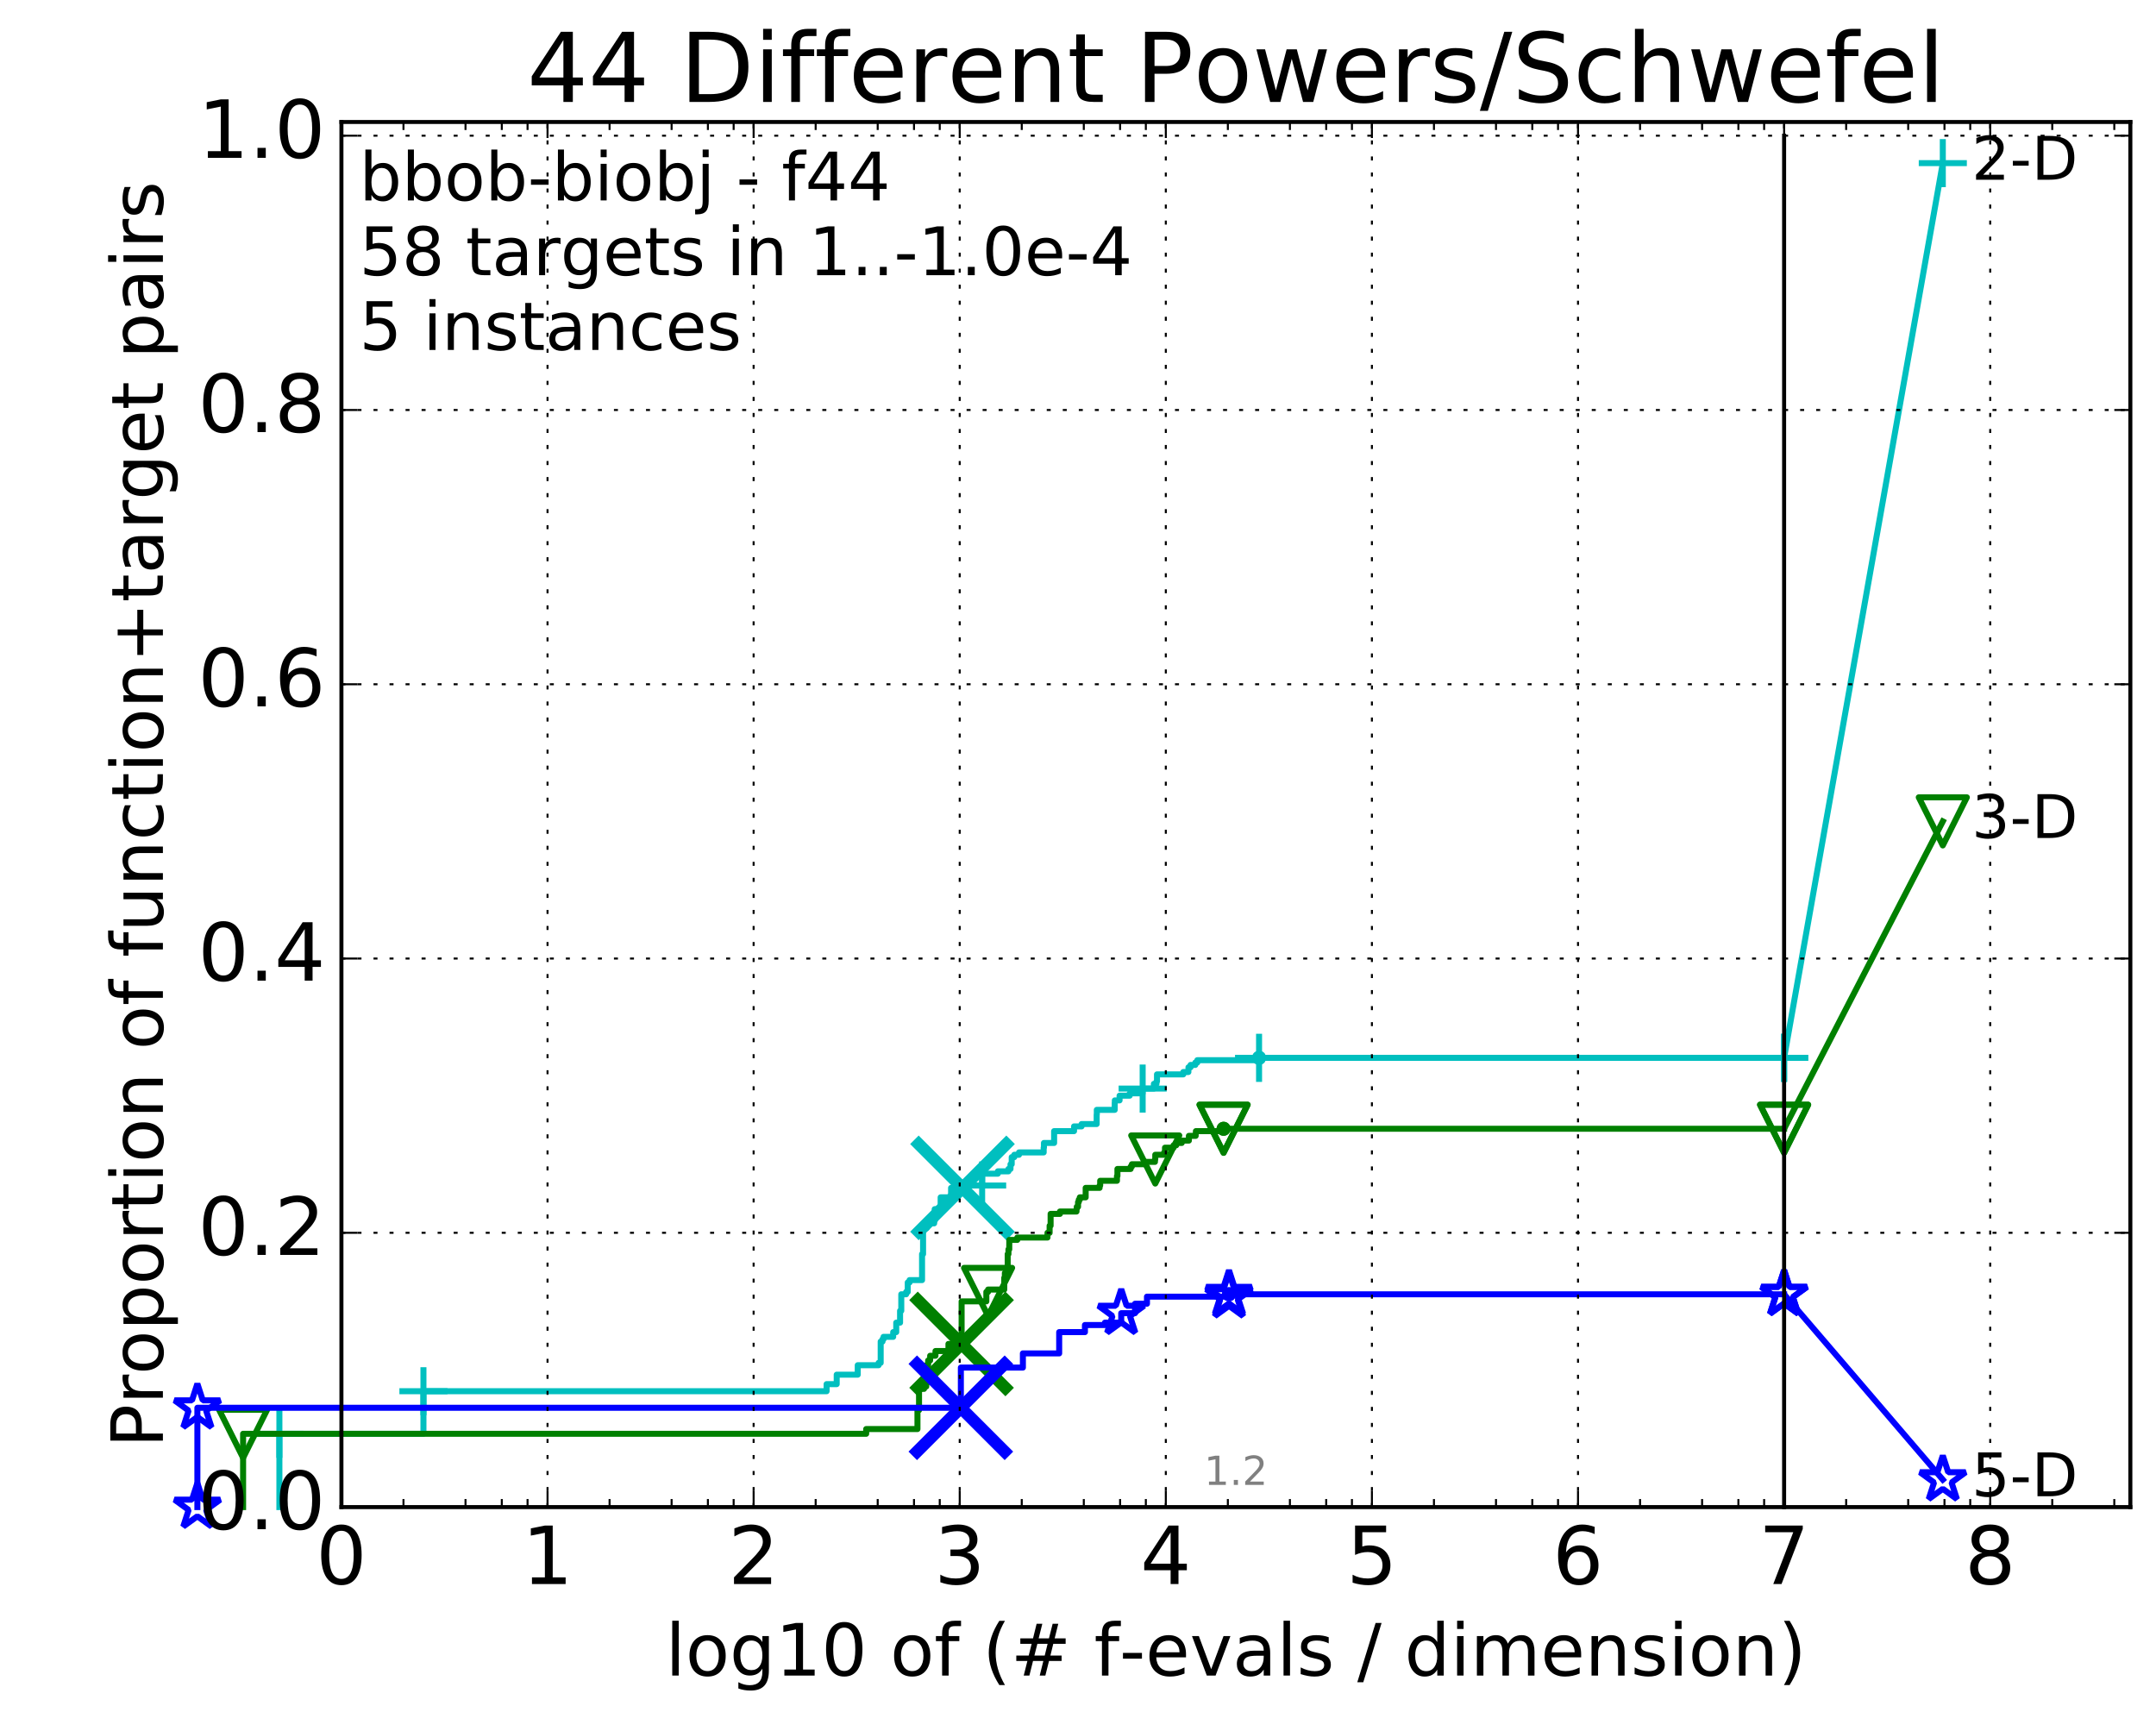 <?xml version="1.0" encoding="utf-8" standalone="no"?>
<!DOCTYPE svg PUBLIC "-//W3C//DTD SVG 1.1//EN"
  "http://www.w3.org/Graphics/SVG/1.1/DTD/svg11.dtd">
<!-- Created with matplotlib (http://matplotlib.org/) -->
<svg height="432pt" version="1.1" viewBox="0 0 538 432" width="538pt" xmlns="http://www.w3.org/2000/svg" xmlns:xlink="http://www.w3.org/1999/xlink">
 <defs>
  <style type="text/css">
*{stroke-linecap:butt;stroke-linejoin:round;stroke-miterlimit:100000;}
  </style>
 </defs>
 <g id="figure_1">
  <g id="patch_1">
   <path d="M 0 432.436 
L 538.8 432.436 
L 538.8 0 
L 0 0 
z
" style="fill:#ffffff;"/>
  </g>
  <g id="axes_1">
   <g id="patch_2">
    <path d="M 85.2 376.036 
L 531.6 376.036 
L 531.6 30.436 
L 85.2 30.436 
z
" style="fill:#ffffff;"/>
   </g>
   <g id="line2d_1">
    <defs>
     <path d="M 0 1.5 
C 0.398 1.5 0.779 1.342 1.061 1.061 
C 1.342 0.779 1.5 0.398 1.5 0 
C 1.5 -0.398 1.342 -0.779 1.061 -1.061 
C 0.779 -1.342 0.398 -1.5 0 -1.5 
C -0.398 -1.5 -0.779 -1.342 -1.061 -1.061 
C -1.342 -0.779 -1.5 -0.398 -1.5 0 
C -1.5 0.398 -1.342 0.779 -1.061 1.061 
C -0.779 1.342 -0.398 1.5 0 1.5 
z
" id="ma0918bff3f" style="stroke:#00bfbf;stroke-width:0.5;"/>
    </defs>
    <g>
     <use style="fill:#00bfbf;stroke:#00bfbf;stroke-width:0.5;" x="314.183" xlink:href="#ma0918bff3f" y="263.943"/>
     <use style="fill:#00bfbf;stroke:#00bfbf;stroke-width:0.5;" x="314.183" xlink:href="#ma0918bff3f" y="263.943"/>
    </g>
   </g>
   <g id="line2d_2">
    <path d="M 69.718 376.036 
L 69.718 357.747 
L 105.665 357.747 
L 105.665 347.128 
L 206.268 347.128 
L 206.268 345.358 
L 208.789 345.358 
L 208.789 342.998 
L 214.036 342.998 
L 214.036 340.639 
L 219.242 340.639 
L 219.242 340.049 
L 219.762 340.049 
L 219.762 334.739 
L 220.216 334.739 
L 220.216 334.149 
L 220.479 334.149 
L 220.479 333.559 
L 222.882 333.559 
L 222.882 332.379 
L 223.644 332.379 
L 223.644 330.019 
L 224.599 330.019 
L 224.599 327.069 
L 224.902 327.069 
L 224.902 322.94 
L 226.113 322.94 
L 226.113 322.35 
L 226.515 322.35 
L 226.515 319.99 
L 226.97 319.99 
L 226.97 319.4 
L 230.086 319.4 
L 230.086 312.91 
L 230.34 312.91 
L 230.34 306.421 
L 231.263 306.421 
L 231.263 305.831 
L 231.647 305.831 
L 231.647 305.241 
L 233.105 305.241 
L 233.105 304.651 
L 233.238 304.651 
L 233.238 301.701 
L 234.724 301.701 
L 234.724 298.751 
L 237.33 298.751 
L 237.33 296.391 
L 240.232 296.391 
L 240.232 295.801 
L 245.078 295.801 
L 245.078 292.852 
L 248.999 292.852 
L 248.999 292.262 
L 251.644 292.262 
L 251.644 291.672 
L 252.156 291.672 
L 252.156 290.492 
L 252.458 290.492 
L 252.458 288.722 
L 253.099 288.722 
L 253.099 288.132 
L 254.281 288.132 
L 254.281 287.542 
L 260.437 287.542 
L 260.437 286.362 
L 260.503 286.362 
L 260.503 285.182 
L 263.042 285.182 
L 263.042 282.232 
L 268.012 282.232 
L 268.012 281.052 
L 269.898 281.052 
L 269.898 280.462 
L 273.658 280.462 
L 273.658 278.102 
L 273.694 278.102 
L 273.694 276.923 
L 278.161 276.923 
L 278.161 275.153 
L 278.19 275.153 
L 278.19 274.563 
L 279.376 274.563 
L 279.376 273.383 
L 281.906 273.383 
L 281.906 272.793 
L 285.113 272.793 
L 285.113 272.203 
L 285.135 272.203 
L 285.135 271.613 
L 287.936 271.613 
L 287.936 270.433 
L 288.581 270.433 
L 288.581 269.843 
L 288.709 269.843 
L 288.709 268.073 
L 295.272 268.073 
L 295.272 267.483 
L 296.55 267.483 
L 296.55 266.893 
L 296.563 266.893 
L 296.563 266.303 
L 297.092 266.303 
L 297.092 265.713 
L 298.272 265.713 
L 298.272 265.123 
L 298.774 265.123 
L 298.774 264.533 
L 314.183 264.533 
L 314.183 263.943 
L 445.2 263.943 
" style="fill:none;stroke:#00bfbf;stroke-linecap:square;stroke-width:1.5;"/>
   </g>
   <g id="line2d_3">
    <defs>
     <path d="M -6 0 
L 6 0 
M 0 6 
L 0 -6 
" id="ma79adf43f0" style="stroke:#00bfbf;stroke-width:1.5;"/>
    </defs>
    <g>
     <use style="fill:none;stroke:#00bfbf;stroke-width:1.5;" x="69.718" xlink:href="#ma79adf43f0" y="357.747"/>
     <use style="fill:none;stroke:#00bfbf;stroke-width:1.5;" x="105.665" xlink:href="#ma79adf43f0" y="347.128"/>
     <use style="fill:none;stroke:#00bfbf;stroke-width:1.5;" x="245.078" xlink:href="#ma79adf43f0" y="295.801"/>
     <use style="fill:none;stroke:#00bfbf;stroke-width:1.5;" x="285.135" xlink:href="#ma79adf43f0" y="271.613"/>
     <use style="fill:none;stroke:#00bfbf;stroke-width:1.5;" x="314.183" xlink:href="#ma79adf43f0" y="263.943"/>
     <use style="fill:none;stroke:#00bfbf;stroke-width:1.5;" x="445.2" xlink:href="#ma79adf43f0" y="263.943"/>
    </g>
   </g>
   <g id="line2d_4"/>
   <g id="line2d_5">
    <path clip-path="url(#p68fb88c892)" d="M 240.178 296.391 
" style="fill:none;stroke:#00bfbf;stroke-linecap:square;"/>
    <defs>
     <path d="M -12 12 
L 12 -12 
M -12 -12 
L 12 12 
" id="m694e168c5b" style="stroke:#00bfbf;stroke-width:3.0;"/>
    </defs>
    <g clip-path="url(#p68fb88c892)">
     <use style="fill:#00bfbf;stroke:#00bfbf;stroke-width:3.0;" x="240.178" xlink:href="#m694e168c5b" y="296.391"/>
    </g>
   </g>
   <g id="line2d_6">
    <defs>
     <path d="M 0 1.5 
C 0.398 1.5 0.779 1.342 1.061 1.061 
C 1.342 0.779 1.5 0.398 1.5 0 
C 1.5 -0.398 1.342 -0.779 1.061 -1.061 
C 0.779 -1.342 0.398 -1.5 0 -1.5 
C -0.398 -1.5 -0.779 -1.342 -1.061 -1.061 
C -1.342 -0.779 -1.5 -0.398 -1.5 0 
C -1.5 0.398 -1.342 0.779 -1.061 1.061 
C -0.779 1.342 -0.398 1.5 0 1.5 
z
" id="mb5423c16a5" style="stroke:#008000;stroke-width:0.5;"/>
    </defs>
    <g>
     <use style="fill:#008000;stroke:#008000;stroke-width:0.5;" x="305.328" xlink:href="#mb5423c16a5" y="281.642"/>
     <use style="fill:#008000;stroke:#008000;stroke-width:0.5;" x="305.328" xlink:href="#mb5423c16a5" y="281.642"/>
    </g>
   </g>
   <g id="line2d_7">
    <path d="M 60.662 376.036 
L 60.662 357.747 
L 216.144 357.747 
L 216.144 356.567 
L 228.94 356.567 
L 228.94 351.848 
L 229.331 351.848 
L 229.331 346.538 
L 230.585 346.538 
L 230.585 345.948 
L 231.133 345.948 
L 231.133 340.639 
L 231.604 340.639 
L 231.604 339.459 
L 232.097 339.459 
L 232.097 338.869 
L 232.107 338.869 
L 232.107 338.279 
L 233.434 338.279 
L 233.434 337.099 
L 236.673 337.099 
L 236.673 335.329 
L 239.957 335.329 
L 239.957 324.71 
L 246.128 324.71 
L 246.128 322.35 
L 246.56 322.35 
L 246.56 321.76 
L 250.598 321.76 
L 250.598 318.81 
L 250.747 318.81 
L 250.747 317.63 
L 251.236 317.63 
L 251.236 316.45 
L 251.455 316.45 
L 251.455 312.91 
L 251.646 312.91 
L 251.646 311.73 
L 251.848 311.73 
L 251.848 310.55 
L 251.853 310.55 
L 251.853 309.37 
L 253.853 309.37 
L 253.853 308.781 
L 261.384 308.781 
L 261.384 307.601 
L 261.917 307.601 
L 261.917 305.831 
L 262.164 305.831 
L 262.164 305.241 
L 262.166 305.241 
L 262.166 302.881 
L 264.49 302.881 
L 264.49 302.291 
L 268.627 302.291 
L 268.627 301.701 
L 268.693 301.701 
L 268.693 301.111 
L 269.013 301.111 
L 269.013 299.931 
L 269.195 299.931 
L 269.195 299.341 
L 269.454 299.341 
L 269.454 298.751 
L 270.915 298.751 
L 270.915 296.391 
L 274.39 296.391 
L 274.39 295.801 
L 274.533 295.801 
L 274.533 294.621 
L 278.721 294.621 
L 278.721 293.442 
L 278.839 293.442 
L 278.839 291.672 
L 282.135 291.672 
L 282.135 291.082 
L 282.447 291.082 
L 282.447 290.492 
L 285.465 290.492 
L 285.465 289.902 
L 288.201 289.902 
L 288.201 289.312 
L 288.278 289.312 
L 288.278 288.132 
L 290.492 288.132 
L 290.492 287.542 
L 290.707 287.542 
L 290.707 286.362 
L 292.835 286.362 
L 292.835 285.772 
L 293.508 285.772 
L 293.508 285.182 
L 294.893 285.182 
L 294.893 284.592 
L 296.671 284.592 
L 296.671 283.412 
L 298.367 283.412 
L 298.367 282.822 
L 298.416 282.822 
L 298.416 282.232 
L 305.328 282.232 
L 305.328 281.642 
L 445.2 281.642 
" style="fill:none;stroke:#008000;stroke-linecap:square;stroke-width:1.5;"/>
   </g>
   <g id="line2d_8">
    <defs>
     <path d="M -0 6 
L 6 -6 
L -6 -6 
z
" id="m50ade0493a" style="stroke:#008000;stroke-linejoin:miter;stroke-width:1.5;"/>
    </defs>
    <g>
     <use style="fill:none;stroke:#008000;stroke-linejoin:miter;stroke-width:1.5;" x="60.662" xlink:href="#m50ade0493a" y="357.747"/>
     <use style="fill:none;stroke:#008000;stroke-linejoin:miter;stroke-width:1.5;" x="246.56" xlink:href="#m50ade0493a" y="322.35"/>
     <use style="fill:none;stroke:#008000;stroke-linejoin:miter;stroke-width:1.5;" x="288.278" xlink:href="#m50ade0493a" y="289.312"/>
     <use style="fill:none;stroke:#008000;stroke-linejoin:miter;stroke-width:1.5;" x="305.328" xlink:href="#m50ade0493a" y="281.642"/>
     <use style="fill:none;stroke:#008000;stroke-linejoin:miter;stroke-width:1.5;" x="305.328" xlink:href="#m50ade0493a" y="281.642"/>
     <use style="fill:none;stroke:#008000;stroke-linejoin:miter;stroke-width:1.5;" x="445.2" xlink:href="#m50ade0493a" y="281.642"/>
    </g>
   </g>
   <g id="line2d_9"/>
   <g id="line2d_10">
    <path clip-path="url(#p68fb88c892)" d="M 239.95 335.329 
" style="fill:none;stroke:#008000;stroke-linecap:square;"/>
    <defs>
     <path d="M -12 12 
L 12 -12 
M -12 -12 
L 12 12 
" id="m223111722d" style="stroke:#008000;stroke-width:3.0;"/>
    </defs>
    <g clip-path="url(#p68fb88c892)">
     <use style="fill:#008000;stroke:#008000;stroke-width:3.0;" x="239.95" xlink:href="#m223111722d" y="335.329"/>
    </g>
   </g>
   <g id="line2d_11">
    <defs>
     <path d="M 0 1.5 
C 0.398 1.5 0.779 1.342 1.061 1.061 
C 1.342 0.779 1.5 0.398 1.5 0 
C 1.5 -0.398 1.342 -0.779 1.061 -1.061 
C 0.779 -1.342 0.398 -1.5 0 -1.5 
C -0.398 -1.5 -0.779 -1.342 -1.061 -1.061 
C -1.342 -0.779 -1.5 -0.398 -1.5 0 
C -1.5 0.398 -1.342 0.779 -1.061 1.061 
C -0.779 1.342 -0.398 1.5 0 1.5 
z
" id="m1c1e02228a" style="stroke:#0000ff;stroke-width:0.5;"/>
    </defs>
    <g>
     <use style="fill:#0000ff;stroke:#0000ff;stroke-width:0.5;" x="306.676" xlink:href="#m1c1e02228a" y="322.94"/>
     <use style="fill:#0000ff;stroke:#0000ff;stroke-width:0.5;" x="306.676" xlink:href="#m1c1e02228a" y="322.94"/>
    </g>
   </g>
   <g id="line2d_12">
    <path d="M 49.253 376.036 
L 49.253 351.258 
L 239.77 351.258 
L 239.77 341.228 
L 255.249 341.228 
L 255.249 337.689 
L 264.305 337.689 
L 264.305 332.379 
L 270.73 332.379 
L 270.73 330.609 
L 275.713 330.609 
L 275.713 330.019 
L 279.785 330.019 
L 279.785 327.659 
L 283.228 327.659 
L 283.228 325.299 
L 286.211 325.299 
L 286.211 323.53 
L 306.676 323.53 
L 306.676 322.94 
L 445.2 322.94 
" style="fill:none;stroke:#0000ff;stroke-linecap:square;stroke-width:1.5;"/>
   </g>
   <g id="line2d_13">
    <defs>
     <path d="M 0 -6 
L -1.347 -1.854 
L -5.706 -1.854 
L -2.18 0.708 
L -3.527 4.854 
L -0 2.292 
L 3.527 4.854 
L 2.18 0.708 
L 5.706 -1.854 
L 1.347 -1.854 
z
" id="m357f193b44" style="stroke:#0000ff;stroke-linejoin:bevel;stroke-width:1.5;"/>
    </defs>
    <g>
     <use style="fill:none;stroke:#0000ff;stroke-linejoin:bevel;stroke-width:1.5;" x="49.253" xlink:href="#m357f193b44" y="376.036"/>
     <use style="fill:none;stroke:#0000ff;stroke-linejoin:bevel;stroke-width:1.5;" x="49.253" xlink:href="#m357f193b44" y="351.258"/>
     <use style="fill:none;stroke:#0000ff;stroke-linejoin:bevel;stroke-width:1.5;" x="279.785" xlink:href="#m357f193b44" y="327.659"/>
     <use style="fill:none;stroke:#0000ff;stroke-linejoin:bevel;stroke-width:1.5;" x="306.676" xlink:href="#m357f193b44" y="323.53"/>
     <use style="fill:none;stroke:#0000ff;stroke-linejoin:bevel;stroke-width:1.5;" x="306.676" xlink:href="#m357f193b44" y="322.94"/>
     <use style="fill:none;stroke:#0000ff;stroke-linejoin:bevel;stroke-width:1.5;" x="445.2" xlink:href="#m357f193b44" y="322.94"/>
    </g>
   </g>
   <g id="line2d_14"/>
   <g id="line2d_15">
    <path clip-path="url(#p68fb88c892)" d="M 239.765 351.258 
" style="fill:none;stroke:#0000ff;stroke-linecap:square;"/>
    <defs>
     <path d="M -12 12 
L 12 -12 
M -12 -12 
L 12 12 
" id="m4b7c149383" style="stroke:#0000ff;stroke-width:3.0;"/>
    </defs>
    <g clip-path="url(#p68fb88c892)">
     <use style="fill:#0000ff;stroke:#0000ff;stroke-width:3.0;" x="239.765" xlink:href="#m4b7c149383" y="351.258"/>
    </g>
   </g>
   <g id="line2d_16">
    <path d="M 445.2 322.94 
L 484.8 369.193 
" style="fill:none;stroke:#0000ff;stroke-linecap:square;stroke-width:1.5;"/>
    <g>
     <use style="fill:none;stroke:#0000ff;stroke-linejoin:bevel;stroke-width:1.5;" x="445.2" xlink:href="#m357f193b44" y="322.94"/>
     <use style="fill:none;stroke:#0000ff;stroke-linejoin:bevel;stroke-width:1.5;" x="484.8" xlink:href="#m357f193b44" y="369.193"/>
    </g>
   </g>
   <g id="line2d_17">
    <path d="M 445.2 281.642 
L 484.8 204.947 
" style="fill:none;stroke:#008000;stroke-linecap:square;stroke-width:1.5;"/>
    <g>
     <use style="fill:none;stroke:#008000;stroke-linejoin:miter;stroke-width:1.5;" x="445.2" xlink:href="#m50ade0493a" y="281.642"/>
     <use style="fill:none;stroke:#008000;stroke-linejoin:miter;stroke-width:1.5;" x="484.8" xlink:href="#m50ade0493a" y="204.947"/>
    </g>
   </g>
   <g id="line2d_18">
    <path d="M 445.2 263.943 
L 484.8 40.702 
" style="fill:none;stroke:#00bfbf;stroke-linecap:square;stroke-width:1.5;"/>
    <g>
     <use style="fill:none;stroke:#00bfbf;stroke-width:1.5;" x="445.2" xlink:href="#ma79adf43f0" y="263.943"/>
     <use style="fill:none;stroke:#00bfbf;stroke-width:1.5;" x="484.8" xlink:href="#ma79adf43f0" y="40.702"/>
    </g>
   </g>
   <g id="line2d_19">
    <path d="M 445.2 376.036 
L 445.2 33.858 
" style="fill:none;stroke:#000000;stroke-linecap:square;"/>
   </g>
   <g id="patch_3">
    <path d="M 85.2 30.436 
L 531.6 30.436 
" style="fill:none;stroke:#000000;stroke-linecap:square;stroke-linejoin:miter;"/>
   </g>
   <g id="patch_4">
    <path d="M 531.6 376.036 
L 531.6 30.436 
" style="fill:none;stroke:#000000;stroke-linecap:square;stroke-linejoin:miter;"/>
   </g>
   <g id="patch_5">
    <path d="M 85.2 376.036 
L 531.6 376.036 
" style="fill:none;stroke:#000000;stroke-linecap:square;stroke-linejoin:miter;"/>
   </g>
   <g id="patch_6">
    <path d="M 85.2 376.036 
L 85.2 30.436 
" style="fill:none;stroke:#000000;stroke-linecap:square;stroke-linejoin:miter;"/>
   </g>
   <g id="matplotlib.axis_1">
    <g id="xtick_1">
     <g id="line2d_20">
      <path clip-path="url(#p68fb88c892)" d="M 85.2 376.036 
L 85.2 30.436 
" style="fill:none;stroke:#000000;stroke-dasharray:1,3;stroke-dashoffset:0.0;stroke-width:0.5;"/>
     </g>
     <g id="line2d_21">
      <defs>
       <path d="M 0 0 
L 0 -4 
" id="mb50a3b1e2d" style="stroke:#000000;stroke-width:0.5;"/>
      </defs>
      <g>
       <use style="stroke:#000000;stroke-width:0.5;" x="85.2" xlink:href="#mb50a3b1e2d" y="376.036"/>
      </g>
     </g>
     <g id="line2d_22">
      <defs>
       <path d="M 0 0 
L 0 4 
" id="mba993dc8c9" style="stroke:#000000;stroke-width:0.5;"/>
      </defs>
      <g>
       <use style="stroke:#000000;stroke-width:0.5;" x="85.2" xlink:href="#mba993dc8c9" y="30.436"/>
      </g>
     </g>
     <g id="text_1">
      <!-- 0 -->
      <defs>
       <path d="M 31.781 66.406 
Q 24.172 66.406 20.328 58.906 
Q 16.5 51.422 16.5 36.375 
Q 16.5 21.391 20.328 13.891 
Q 24.172 6.391 31.781 6.391 
Q 39.453 6.391 43.281 13.891 
Q 47.125 21.391 47.125 36.375 
Q 47.125 51.422 43.281 58.906 
Q 39.453 66.406 31.781 66.406 
M 31.781 74.219 
Q 44.047 74.219 50.516 64.516 
Q 56.984 54.828 56.984 36.375 
Q 56.984 17.969 50.516 8.266 
Q 44.047 -1.422 31.781 -1.422 
Q 19.531 -1.422 13.062 8.266 
Q 6.594 17.969 6.594 36.375 
Q 6.594 54.828 13.062 64.516 
Q 19.531 74.219 31.781 74.219 
" id="BitstreamVeraSans-Roman-30"/>
      </defs>
      <g transform="translate(78.838 395.233)scale(0.2 -0.2)">
       <use xlink:href="#BitstreamVeraSans-Roman-30"/>
      </g>
     </g>
    </g>
    <g id="xtick_2">
     <g id="line2d_23">
      <path clip-path="url(#p68fb88c892)" d="M 136.629 376.036 
L 136.629 30.436 
" style="fill:none;stroke:#000000;stroke-dasharray:1,3;stroke-dashoffset:0.0;stroke-width:0.5;"/>
     </g>
     <g id="line2d_24">
      <g>
       <use style="stroke:#000000;stroke-width:0.5;" x="136.629" xlink:href="#mb50a3b1e2d" y="376.036"/>
      </g>
     </g>
     <g id="line2d_25">
      <g>
       <use style="stroke:#000000;stroke-width:0.5;" x="136.629" xlink:href="#mba993dc8c9" y="30.436"/>
      </g>
     </g>
     <g id="text_2">
      <!-- 1 -->
      <defs>
       <path d="M 12.406 8.297 
L 28.516 8.297 
L 28.516 63.922 
L 10.984 60.406 
L 10.984 69.391 
L 28.422 72.906 
L 38.281 72.906 
L 38.281 8.297 
L 54.391 8.297 
L 54.391 0 
L 12.406 0 
z
" id="BitstreamVeraSans-Roman-31"/>
      </defs>
      <g transform="translate(130.266 395.233)scale(0.2 -0.2)">
       <use xlink:href="#BitstreamVeraSans-Roman-31"/>
      </g>
     </g>
    </g>
    <g id="xtick_3">
     <g id="line2d_26">
      <path clip-path="url(#p68fb88c892)" d="M 188.057 376.036 
L 188.057 30.436 
" style="fill:none;stroke:#000000;stroke-dasharray:1,3;stroke-dashoffset:0.0;stroke-width:0.5;"/>
     </g>
     <g id="line2d_27">
      <g>
       <use style="stroke:#000000;stroke-width:0.5;" x="188.057" xlink:href="#mb50a3b1e2d" y="376.036"/>
      </g>
     </g>
     <g id="line2d_28">
      <g>
       <use style="stroke:#000000;stroke-width:0.5;" x="188.057" xlink:href="#mba993dc8c9" y="30.436"/>
      </g>
     </g>
     <g id="text_3">
      <!-- 2 -->
      <defs>
       <path d="M 19.188 8.297 
L 53.609 8.297 
L 53.609 0 
L 7.328 0 
L 7.328 8.297 
Q 12.938 14.109 22.625 23.891 
Q 32.328 33.688 34.812 36.531 
Q 39.547 41.844 41.422 45.531 
Q 43.312 49.219 43.312 52.781 
Q 43.312 58.594 39.234 62.25 
Q 35.156 65.922 28.609 65.922 
Q 23.969 65.922 18.812 64.312 
Q 13.672 62.703 7.812 59.422 
L 7.812 69.391 
Q 13.766 71.781 18.938 73 
Q 24.125 74.219 28.422 74.219 
Q 39.75 74.219 46.484 68.547 
Q 53.219 62.891 53.219 53.422 
Q 53.219 48.922 51.531 44.891 
Q 49.859 40.875 45.406 35.406 
Q 44.188 33.984 37.641 27.219 
Q 31.109 20.453 19.188 8.297 
" id="BitstreamVeraSans-Roman-32"/>
      </defs>
      <g transform="translate(181.695 395.233)scale(0.2 -0.2)">
       <use xlink:href="#BitstreamVeraSans-Roman-32"/>
      </g>
     </g>
    </g>
    <g id="xtick_4">
     <g id="line2d_29">
      <path clip-path="url(#p68fb88c892)" d="M 239.486 376.036 
L 239.486 30.436 
" style="fill:none;stroke:#000000;stroke-dasharray:1,3;stroke-dashoffset:0.0;stroke-width:0.5;"/>
     </g>
     <g id="line2d_30">
      <g>
       <use style="stroke:#000000;stroke-width:0.5;" x="239.486" xlink:href="#mb50a3b1e2d" y="376.036"/>
      </g>
     </g>
     <g id="line2d_31">
      <g>
       <use style="stroke:#000000;stroke-width:0.5;" x="239.486" xlink:href="#mba993dc8c9" y="30.436"/>
      </g>
     </g>
     <g id="text_4">
      <!-- 3 -->
      <defs>
       <path d="M 40.578 39.312 
Q 47.656 37.797 51.625 33 
Q 55.609 28.219 55.609 21.188 
Q 55.609 10.406 48.188 4.484 
Q 40.766 -1.422 27.094 -1.422 
Q 22.516 -1.422 17.656 -0.516 
Q 12.797 0.391 7.625 2.203 
L 7.625 11.719 
Q 11.719 9.328 16.594 8.109 
Q 21.484 6.891 26.812 6.891 
Q 36.078 6.891 40.938 10.547 
Q 45.797 14.203 45.797 21.188 
Q 45.797 27.641 41.281 31.266 
Q 36.766 34.906 28.719 34.906 
L 20.219 34.906 
L 20.219 43.016 
L 29.109 43.016 
Q 36.375 43.016 40.234 45.922 
Q 44.094 48.828 44.094 54.297 
Q 44.094 59.906 40.109 62.906 
Q 36.141 65.922 28.719 65.922 
Q 24.656 65.922 20.016 65.031 
Q 15.375 64.156 9.812 62.312 
L 9.812 71.094 
Q 15.438 72.656 20.344 73.438 
Q 25.25 74.219 29.594 74.219 
Q 40.828 74.219 47.359 69.109 
Q 53.906 64.016 53.906 55.328 
Q 53.906 49.266 50.438 45.094 
Q 46.969 40.922 40.578 39.312 
" id="BitstreamVeraSans-Roman-33"/>
      </defs>
      <g transform="translate(233.123 395.233)scale(0.2 -0.2)">
       <use xlink:href="#BitstreamVeraSans-Roman-33"/>
      </g>
     </g>
    </g>
    <g id="xtick_5">
     <g id="line2d_32">
      <path clip-path="url(#p68fb88c892)" d="M 290.914 376.036 
L 290.914 30.436 
" style="fill:none;stroke:#000000;stroke-dasharray:1,3;stroke-dashoffset:0.0;stroke-width:0.5;"/>
     </g>
     <g id="line2d_33">
      <g>
       <use style="stroke:#000000;stroke-width:0.5;" x="290.914" xlink:href="#mb50a3b1e2d" y="376.036"/>
      </g>
     </g>
     <g id="line2d_34">
      <g>
       <use style="stroke:#000000;stroke-width:0.5;" x="290.914" xlink:href="#mba993dc8c9" y="30.436"/>
      </g>
     </g>
     <g id="text_5">
      <!-- 4 -->
      <defs>
       <path d="M 37.797 64.312 
L 12.891 25.391 
L 37.797 25.391 
z
M 35.203 72.906 
L 47.609 72.906 
L 47.609 25.391 
L 58.016 25.391 
L 58.016 17.188 
L 47.609 17.188 
L 47.609 0 
L 37.797 0 
L 37.797 17.188 
L 4.891 17.188 
L 4.891 26.703 
z
" id="BitstreamVeraSans-Roman-34"/>
      </defs>
      <g transform="translate(284.552 395.233)scale(0.2 -0.2)">
       <use xlink:href="#BitstreamVeraSans-Roman-34"/>
      </g>
     </g>
    </g>
    <g id="xtick_6">
     <g id="line2d_35">
      <path clip-path="url(#p68fb88c892)" d="M 342.343 376.036 
L 342.343 30.436 
" style="fill:none;stroke:#000000;stroke-dasharray:1,3;stroke-dashoffset:0.0;stroke-width:0.5;"/>
     </g>
     <g id="line2d_36">
      <g>
       <use style="stroke:#000000;stroke-width:0.5;" x="342.343" xlink:href="#mb50a3b1e2d" y="376.036"/>
      </g>
     </g>
     <g id="line2d_37">
      <g>
       <use style="stroke:#000000;stroke-width:0.5;" x="342.343" xlink:href="#mba993dc8c9" y="30.436"/>
      </g>
     </g>
     <g id="text_6">
      <!-- 5 -->
      <defs>
       <path d="M 10.797 72.906 
L 49.516 72.906 
L 49.516 64.594 
L 19.828 64.594 
L 19.828 46.734 
Q 21.969 47.469 24.109 47.828 
Q 26.266 48.188 28.422 48.188 
Q 40.625 48.188 47.75 41.5 
Q 54.891 34.812 54.891 23.391 
Q 54.891 11.625 47.562 5.094 
Q 40.234 -1.422 26.906 -1.422 
Q 22.312 -1.422 17.547 -0.641 
Q 12.797 0.141 7.719 1.703 
L 7.719 11.625 
Q 12.109 9.234 16.797 8.062 
Q 21.484 6.891 26.703 6.891 
Q 35.156 6.891 40.078 11.328 
Q 45.016 15.766 45.016 23.391 
Q 45.016 31 40.078 35.438 
Q 35.156 39.891 26.703 39.891 
Q 22.75 39.891 18.812 39.016 
Q 14.891 38.141 10.797 36.281 
z
" id="BitstreamVeraSans-Roman-35"/>
      </defs>
      <g transform="translate(335.98 395.233)scale(0.2 -0.2)">
       <use xlink:href="#BitstreamVeraSans-Roman-35"/>
      </g>
     </g>
    </g>
    <g id="xtick_7">
     <g id="line2d_38">
      <path clip-path="url(#p68fb88c892)" d="M 393.771 376.036 
L 393.771 30.436 
" style="fill:none;stroke:#000000;stroke-dasharray:1,3;stroke-dashoffset:0.0;stroke-width:0.5;"/>
     </g>
     <g id="line2d_39">
      <g>
       <use style="stroke:#000000;stroke-width:0.5;" x="393.771" xlink:href="#mb50a3b1e2d" y="376.036"/>
      </g>
     </g>
     <g id="line2d_40">
      <g>
       <use style="stroke:#000000;stroke-width:0.5;" x="393.771" xlink:href="#mba993dc8c9" y="30.436"/>
      </g>
     </g>
     <g id="text_7">
      <!-- 6 -->
      <defs>
       <path d="M 33.016 40.375 
Q 26.375 40.375 22.484 35.828 
Q 18.609 31.297 18.609 23.391 
Q 18.609 15.531 22.484 10.953 
Q 26.375 6.391 33.016 6.391 
Q 39.656 6.391 43.531 10.953 
Q 47.406 15.531 47.406 23.391 
Q 47.406 31.297 43.531 35.828 
Q 39.656 40.375 33.016 40.375 
M 52.594 71.297 
L 52.594 62.312 
Q 48.875 64.062 45.094 64.984 
Q 41.312 65.922 37.594 65.922 
Q 27.828 65.922 22.672 59.328 
Q 17.531 52.734 16.797 39.406 
Q 19.672 43.656 24.016 45.922 
Q 28.375 48.188 33.594 48.188 
Q 44.578 48.188 50.953 41.516 
Q 57.328 34.859 57.328 23.391 
Q 57.328 12.156 50.688 5.359 
Q 44.047 -1.422 33.016 -1.422 
Q 20.359 -1.422 13.672 8.266 
Q 6.984 17.969 6.984 36.375 
Q 6.984 53.656 15.188 63.938 
Q 23.391 74.219 37.203 74.219 
Q 40.922 74.219 44.703 73.484 
Q 48.484 72.75 52.594 71.297 
" id="BitstreamVeraSans-Roman-36"/>
      </defs>
      <g transform="translate(387.409 395.233)scale(0.2 -0.2)">
       <use xlink:href="#BitstreamVeraSans-Roman-36"/>
      </g>
     </g>
    </g>
    <g id="xtick_8">
     <g id="line2d_41">
      <path clip-path="url(#p68fb88c892)" d="M 445.2 376.036 
L 445.2 30.436 
" style="fill:none;stroke:#000000;stroke-dasharray:1,3;stroke-dashoffset:0.0;stroke-width:0.5;"/>
     </g>
     <g id="line2d_42">
      <g>
       <use style="stroke:#000000;stroke-width:0.5;" x="445.2" xlink:href="#mb50a3b1e2d" y="376.036"/>
      </g>
     </g>
     <g id="line2d_43">
      <g>
       <use style="stroke:#000000;stroke-width:0.5;" x="445.2" xlink:href="#mba993dc8c9" y="30.436"/>
      </g>
     </g>
     <g id="text_8">
      <!-- 7 -->
      <defs>
       <path d="M 8.203 72.906 
L 55.078 72.906 
L 55.078 68.703 
L 28.609 0 
L 18.312 0 
L 43.219 64.594 
L 8.203 64.594 
z
" id="BitstreamVeraSans-Roman-37"/>
      </defs>
      <g transform="translate(438.837 395.233)scale(0.2 -0.2)">
       <use xlink:href="#BitstreamVeraSans-Roman-37"/>
      </g>
     </g>
    </g>
    <g id="xtick_9">
     <g id="line2d_44">
      <path clip-path="url(#p68fb88c892)" d="M 496.629 376.036 
L 496.629 30.436 
" style="fill:none;stroke:#000000;stroke-dasharray:1,3;stroke-dashoffset:0.0;stroke-width:0.5;"/>
     </g>
     <g id="line2d_45">
      <g>
       <use style="stroke:#000000;stroke-width:0.5;" x="496.629" xlink:href="#mb50a3b1e2d" y="376.036"/>
      </g>
     </g>
     <g id="line2d_46">
      <g>
       <use style="stroke:#000000;stroke-width:0.5;" x="496.629" xlink:href="#mba993dc8c9" y="30.436"/>
      </g>
     </g>
     <g id="text_9">
      <!-- 8 -->
      <defs>
       <path d="M 31.781 34.625 
Q 24.75 34.625 20.719 30.859 
Q 16.703 27.094 16.703 20.516 
Q 16.703 13.922 20.719 10.156 
Q 24.75 6.391 31.781 6.391 
Q 38.812 6.391 42.859 10.172 
Q 46.922 13.969 46.922 20.516 
Q 46.922 27.094 42.891 30.859 
Q 38.875 34.625 31.781 34.625 
M 21.922 38.812 
Q 15.578 40.375 12.031 44.719 
Q 8.5 49.078 8.5 55.328 
Q 8.5 64.062 14.719 69.141 
Q 20.953 74.219 31.781 74.219 
Q 42.672 74.219 48.875 69.141 
Q 55.078 64.062 55.078 55.328 
Q 55.078 49.078 51.531 44.719 
Q 48 40.375 41.703 38.812 
Q 48.828 37.156 52.797 32.312 
Q 56.781 27.484 56.781 20.516 
Q 56.781 9.906 50.312 4.234 
Q 43.844 -1.422 31.781 -1.422 
Q 19.734 -1.422 13.25 4.234 
Q 6.781 9.906 6.781 20.516 
Q 6.781 27.484 10.781 32.312 
Q 14.797 37.156 21.922 38.812 
M 18.312 54.391 
Q 18.312 48.734 21.844 45.562 
Q 25.391 42.391 31.781 42.391 
Q 38.141 42.391 41.719 45.562 
Q 45.312 48.734 45.312 54.391 
Q 45.312 60.062 41.719 63.234 
Q 38.141 66.406 31.781 66.406 
Q 25.391 66.406 21.844 63.234 
Q 18.312 60.062 18.312 54.391 
" id="BitstreamVeraSans-Roman-38"/>
      </defs>
      <g transform="translate(490.266 395.233)scale(0.2 -0.2)">
       <use xlink:href="#BitstreamVeraSans-Roman-38"/>
      </g>
     </g>
    </g>
    <g id="xtick_10">
     <g id="line2d_47">
      <defs>
       <path d="M 0 0 
L 0 -2 
" id="m9f64f1f48a" style="stroke:#000000;stroke-width:0.5;"/>
      </defs>
      <g>
       <use style="stroke:#000000;stroke-width:0.5;" x="100.682" xlink:href="#m9f64f1f48a" y="376.036"/>
      </g>
     </g>
     <g id="line2d_48">
      <defs>
       <path d="M 0 0 
L 0 2 
" id="m233b142c95" style="stroke:#000000;stroke-width:0.5;"/>
      </defs>
      <g>
       <use style="stroke:#000000;stroke-width:0.5;" x="100.682" xlink:href="#m233b142c95" y="30.436"/>
      </g>
     </g>
    </g>
    <g id="xtick_11">
     <g id="line2d_49">
      <g>
       <use style="stroke:#000000;stroke-width:0.5;" x="116.163" xlink:href="#m9f64f1f48a" y="376.036"/>
      </g>
     </g>
     <g id="line2d_50">
      <g>
       <use style="stroke:#000000;stroke-width:0.5;" x="116.163" xlink:href="#m233b142c95" y="30.436"/>
      </g>
     </g>
    </g>
    <g id="xtick_12">
     <g id="line2d_51">
      <g>
       <use style="stroke:#000000;stroke-width:0.5;" x="125.219" xlink:href="#m9f64f1f48a" y="376.036"/>
      </g>
     </g>
     <g id="line2d_52">
      <g>
       <use style="stroke:#000000;stroke-width:0.5;" x="125.219" xlink:href="#m233b142c95" y="30.436"/>
      </g>
     </g>
    </g>
    <g id="xtick_13">
     <g id="line2d_53">
      <g>
       <use style="stroke:#000000;stroke-width:0.5;" x="131.645" xlink:href="#m9f64f1f48a" y="376.036"/>
      </g>
     </g>
     <g id="line2d_54">
      <g>
       <use style="stroke:#000000;stroke-width:0.5;" x="131.645" xlink:href="#m233b142c95" y="30.436"/>
      </g>
     </g>
    </g>
    <g id="xtick_14">
     <g id="line2d_55">
      <g>
       <use style="stroke:#000000;stroke-width:0.5;" x="152.11" xlink:href="#m9f64f1f48a" y="376.036"/>
      </g>
     </g>
     <g id="line2d_56">
      <g>
       <use style="stroke:#000000;stroke-width:0.5;" x="152.11" xlink:href="#m233b142c95" y="30.436"/>
      </g>
     </g>
    </g>
    <g id="xtick_15">
     <g id="line2d_57">
      <g>
       <use style="stroke:#000000;stroke-width:0.5;" x="167.592" xlink:href="#m9f64f1f48a" y="376.036"/>
      </g>
     </g>
     <g id="line2d_58">
      <g>
       <use style="stroke:#000000;stroke-width:0.5;" x="167.592" xlink:href="#m233b142c95" y="30.436"/>
      </g>
     </g>
    </g>
    <g id="xtick_16">
     <g id="line2d_59">
      <g>
       <use style="stroke:#000000;stroke-width:0.5;" x="176.648" xlink:href="#m9f64f1f48a" y="376.036"/>
      </g>
     </g>
     <g id="line2d_60">
      <g>
       <use style="stroke:#000000;stroke-width:0.5;" x="176.648" xlink:href="#m233b142c95" y="30.436"/>
      </g>
     </g>
    </g>
    <g id="xtick_17">
     <g id="line2d_61">
      <g>
       <use style="stroke:#000000;stroke-width:0.5;" x="183.073" xlink:href="#m9f64f1f48a" y="376.036"/>
      </g>
     </g>
     <g id="line2d_62">
      <g>
       <use style="stroke:#000000;stroke-width:0.5;" x="183.073" xlink:href="#m233b142c95" y="30.436"/>
      </g>
     </g>
    </g>
    <g id="xtick_18">
     <g id="line2d_63">
      <g>
       <use style="stroke:#000000;stroke-width:0.5;" x="203.539" xlink:href="#m9f64f1f48a" y="376.036"/>
      </g>
     </g>
     <g id="line2d_64">
      <g>
       <use style="stroke:#000000;stroke-width:0.5;" x="203.539" xlink:href="#m233b142c95" y="30.436"/>
      </g>
     </g>
    </g>
    <g id="xtick_19">
     <g id="line2d_65">
      <g>
       <use style="stroke:#000000;stroke-width:0.5;" x="219.02" xlink:href="#m9f64f1f48a" y="376.036"/>
      </g>
     </g>
     <g id="line2d_66">
      <g>
       <use style="stroke:#000000;stroke-width:0.5;" x="219.02" xlink:href="#m233b142c95" y="30.436"/>
      </g>
     </g>
    </g>
    <g id="xtick_20">
     <g id="line2d_67">
      <g>
       <use style="stroke:#000000;stroke-width:0.5;" x="228.076" xlink:href="#m9f64f1f48a" y="376.036"/>
      </g>
     </g>
     <g id="line2d_68">
      <g>
       <use style="stroke:#000000;stroke-width:0.5;" x="228.076" xlink:href="#m233b142c95" y="30.436"/>
      </g>
     </g>
    </g>
    <g id="xtick_21">
     <g id="line2d_69">
      <g>
       <use style="stroke:#000000;stroke-width:0.5;" x="234.502" xlink:href="#m9f64f1f48a" y="376.036"/>
      </g>
     </g>
     <g id="line2d_70">
      <g>
       <use style="stroke:#000000;stroke-width:0.5;" x="234.502" xlink:href="#m233b142c95" y="30.436"/>
      </g>
     </g>
    </g>
    <g id="xtick_22">
     <g id="line2d_71">
      <g>
       <use style="stroke:#000000;stroke-width:0.5;" x="254.967" xlink:href="#m9f64f1f48a" y="376.036"/>
      </g>
     </g>
     <g id="line2d_72">
      <g>
       <use style="stroke:#000000;stroke-width:0.5;" x="254.967" xlink:href="#m233b142c95" y="30.436"/>
      </g>
     </g>
    </g>
    <g id="xtick_23">
     <g id="line2d_73">
      <g>
       <use style="stroke:#000000;stroke-width:0.5;" x="270.449" xlink:href="#m9f64f1f48a" y="376.036"/>
      </g>
     </g>
     <g id="line2d_74">
      <g>
       <use style="stroke:#000000;stroke-width:0.5;" x="270.449" xlink:href="#m233b142c95" y="30.436"/>
      </g>
     </g>
    </g>
    <g id="xtick_24">
     <g id="line2d_75">
      <g>
       <use style="stroke:#000000;stroke-width:0.5;" x="279.505" xlink:href="#m9f64f1f48a" y="376.036"/>
      </g>
     </g>
     <g id="line2d_76">
      <g>
       <use style="stroke:#000000;stroke-width:0.5;" x="279.505" xlink:href="#m233b142c95" y="30.436"/>
      </g>
     </g>
    </g>
    <g id="xtick_25">
     <g id="line2d_77">
      <g>
       <use style="stroke:#000000;stroke-width:0.5;" x="285.93" xlink:href="#m9f64f1f48a" y="376.036"/>
      </g>
     </g>
     <g id="line2d_78">
      <g>
       <use style="stroke:#000000;stroke-width:0.5;" x="285.93" xlink:href="#m233b142c95" y="30.436"/>
      </g>
     </g>
    </g>
    <g id="xtick_26">
     <g id="line2d_79">
      <g>
       <use style="stroke:#000000;stroke-width:0.5;" x="306.396" xlink:href="#m9f64f1f48a" y="376.036"/>
      </g>
     </g>
     <g id="line2d_80">
      <g>
       <use style="stroke:#000000;stroke-width:0.5;" x="306.396" xlink:href="#m233b142c95" y="30.436"/>
      </g>
     </g>
    </g>
    <g id="xtick_27">
     <g id="line2d_81">
      <g>
       <use style="stroke:#000000;stroke-width:0.5;" x="321.877" xlink:href="#m9f64f1f48a" y="376.036"/>
      </g>
     </g>
     <g id="line2d_82">
      <g>
       <use style="stroke:#000000;stroke-width:0.5;" x="321.877" xlink:href="#m233b142c95" y="30.436"/>
      </g>
     </g>
    </g>
    <g id="xtick_28">
     <g id="line2d_83">
      <g>
       <use style="stroke:#000000;stroke-width:0.5;" x="330.933" xlink:href="#m9f64f1f48a" y="376.036"/>
      </g>
     </g>
     <g id="line2d_84">
      <g>
       <use style="stroke:#000000;stroke-width:0.5;" x="330.933" xlink:href="#m233b142c95" y="30.436"/>
      </g>
     </g>
    </g>
    <g id="xtick_29">
     <g id="line2d_85">
      <g>
       <use style="stroke:#000000;stroke-width:0.5;" x="337.359" xlink:href="#m9f64f1f48a" y="376.036"/>
      </g>
     </g>
     <g id="line2d_86">
      <g>
       <use style="stroke:#000000;stroke-width:0.5;" x="337.359" xlink:href="#m233b142c95" y="30.436"/>
      </g>
     </g>
    </g>
    <g id="xtick_30">
     <g id="line2d_87">
      <g>
       <use style="stroke:#000000;stroke-width:0.5;" x="357.824" xlink:href="#m9f64f1f48a" y="376.036"/>
      </g>
     </g>
     <g id="line2d_88">
      <g>
       <use style="stroke:#000000;stroke-width:0.5;" x="357.824" xlink:href="#m233b142c95" y="30.436"/>
      </g>
     </g>
    </g>
    <g id="xtick_31">
     <g id="line2d_89">
      <g>
       <use style="stroke:#000000;stroke-width:0.5;" x="373.306" xlink:href="#m9f64f1f48a" y="376.036"/>
      </g>
     </g>
     <g id="line2d_90">
      <g>
       <use style="stroke:#000000;stroke-width:0.5;" x="373.306" xlink:href="#m233b142c95" y="30.436"/>
      </g>
     </g>
    </g>
    <g id="xtick_32">
     <g id="line2d_91">
      <g>
       <use style="stroke:#000000;stroke-width:0.5;" x="382.362" xlink:href="#m9f64f1f48a" y="376.036"/>
      </g>
     </g>
     <g id="line2d_92">
      <g>
       <use style="stroke:#000000;stroke-width:0.5;" x="382.362" xlink:href="#m233b142c95" y="30.436"/>
      </g>
     </g>
    </g>
    <g id="xtick_33">
     <g id="line2d_93">
      <g>
       <use style="stroke:#000000;stroke-width:0.5;" x="388.787" xlink:href="#m9f64f1f48a" y="376.036"/>
      </g>
     </g>
     <g id="line2d_94">
      <g>
       <use style="stroke:#000000;stroke-width:0.5;" x="388.787" xlink:href="#m233b142c95" y="30.436"/>
      </g>
     </g>
    </g>
    <g id="xtick_34">
     <g id="line2d_95">
      <g>
       <use style="stroke:#000000;stroke-width:0.5;" x="409.253" xlink:href="#m9f64f1f48a" y="376.036"/>
      </g>
     </g>
     <g id="line2d_96">
      <g>
       <use style="stroke:#000000;stroke-width:0.5;" x="409.253" xlink:href="#m233b142c95" y="30.436"/>
      </g>
     </g>
    </g>
    <g id="xtick_35">
     <g id="line2d_97">
      <g>
       <use style="stroke:#000000;stroke-width:0.5;" x="424.735" xlink:href="#m9f64f1f48a" y="376.036"/>
      </g>
     </g>
     <g id="line2d_98">
      <g>
       <use style="stroke:#000000;stroke-width:0.5;" x="424.735" xlink:href="#m233b142c95" y="30.436"/>
      </g>
     </g>
    </g>
    <g id="xtick_36">
     <g id="line2d_99">
      <g>
       <use style="stroke:#000000;stroke-width:0.5;" x="433.791" xlink:href="#m9f64f1f48a" y="376.036"/>
      </g>
     </g>
     <g id="line2d_100">
      <g>
       <use style="stroke:#000000;stroke-width:0.5;" x="433.791" xlink:href="#m233b142c95" y="30.436"/>
      </g>
     </g>
    </g>
    <g id="xtick_37">
     <g id="line2d_101">
      <g>
       <use style="stroke:#000000;stroke-width:0.5;" x="440.216" xlink:href="#m9f64f1f48a" y="376.036"/>
      </g>
     </g>
     <g id="line2d_102">
      <g>
       <use style="stroke:#000000;stroke-width:0.5;" x="440.216" xlink:href="#m233b142c95" y="30.436"/>
      </g>
     </g>
    </g>
    <g id="xtick_38">
     <g id="line2d_103">
      <g>
       <use style="stroke:#000000;stroke-width:0.5;" x="460.682" xlink:href="#m9f64f1f48a" y="376.036"/>
      </g>
     </g>
     <g id="line2d_104">
      <g>
       <use style="stroke:#000000;stroke-width:0.5;" x="460.682" xlink:href="#m233b142c95" y="30.436"/>
      </g>
     </g>
    </g>
    <g id="xtick_39">
     <g id="line2d_105">
      <g>
       <use style="stroke:#000000;stroke-width:0.5;" x="476.163" xlink:href="#m9f64f1f48a" y="376.036"/>
      </g>
     </g>
     <g id="line2d_106">
      <g>
       <use style="stroke:#000000;stroke-width:0.5;" x="476.163" xlink:href="#m233b142c95" y="30.436"/>
      </g>
     </g>
    </g>
    <g id="xtick_40">
     <g id="line2d_107">
      <g>
       <use style="stroke:#000000;stroke-width:0.5;" x="485.219" xlink:href="#m9f64f1f48a" y="376.036"/>
      </g>
     </g>
     <g id="line2d_108">
      <g>
       <use style="stroke:#000000;stroke-width:0.5;" x="485.219" xlink:href="#m233b142c95" y="30.436"/>
      </g>
     </g>
    </g>
    <g id="xtick_41">
     <g id="line2d_109">
      <g>
       <use style="stroke:#000000;stroke-width:0.5;" x="491.645" xlink:href="#m9f64f1f48a" y="376.036"/>
      </g>
     </g>
     <g id="line2d_110">
      <g>
       <use style="stroke:#000000;stroke-width:0.5;" x="491.645" xlink:href="#m233b142c95" y="30.436"/>
      </g>
     </g>
    </g>
    <g id="xtick_42">
     <g id="line2d_111">
      <g>
       <use style="stroke:#000000;stroke-width:0.5;" x="512.11" xlink:href="#m9f64f1f48a" y="376.036"/>
      </g>
     </g>
     <g id="line2d_112">
      <g>
       <use style="stroke:#000000;stroke-width:0.5;" x="512.11" xlink:href="#m233b142c95" y="30.436"/>
      </g>
     </g>
    </g>
    <g id="xtick_43">
     <g id="line2d_113">
      <g>
       <use style="stroke:#000000;stroke-width:0.5;" x="527.592" xlink:href="#m9f64f1f48a" y="376.036"/>
      </g>
     </g>
     <g id="line2d_114">
      <g>
       <use style="stroke:#000000;stroke-width:0.5;" x="527.592" xlink:href="#m233b142c95" y="30.436"/>
      </g>
     </g>
    </g>
    <g id="text_10">
     <!-- log10 of (# f-evals / dimension) -->
     <defs>
      <path id="BitstreamVeraSans-Roman-20"/>
      <path d="M 51.125 44 
L 36.922 44 
L 32.812 27.688 
L 47.125 27.688 
z
M 43.797 71.781 
L 38.719 51.516 
L 52.984 51.516 
L 58.109 71.781 
L 65.922 71.781 
L 60.891 51.516 
L 76.125 51.516 
L 76.125 44 
L 58.984 44 
L 54.984 27.688 
L 70.516 27.688 
L 70.516 20.219 
L 53.078 20.219 
L 48 0 
L 40.188 0 
L 45.219 20.219 
L 30.906 20.219 
L 25.875 0 
L 18.016 0 
L 23.094 20.219 
L 7.719 20.219 
L 7.719 27.688 
L 24.906 27.688 
L 29 44 
L 13.281 44 
L 13.281 51.516 
L 30.906 51.516 
L 35.891 71.781 
z
" id="BitstreamVeraSans-Roman-23"/>
      <path d="M 52 44.188 
Q 55.375 50.25 60.062 53.125 
Q 64.75 56 71.094 56 
Q 79.641 56 84.281 50.016 
Q 88.922 44.047 88.922 33.016 
L 88.922 0 
L 79.891 0 
L 79.891 32.719 
Q 79.891 40.578 77.094 44.375 
Q 74.312 48.188 68.609 48.188 
Q 61.625 48.188 57.562 43.547 
Q 53.516 38.922 53.516 30.906 
L 53.516 0 
L 44.484 0 
L 44.484 32.719 
Q 44.484 40.625 41.703 44.406 
Q 38.922 48.188 33.109 48.188 
Q 26.219 48.188 22.156 43.531 
Q 18.109 38.875 18.109 30.906 
L 18.109 0 
L 9.078 0 
L 9.078 54.688 
L 18.109 54.688 
L 18.109 46.188 
Q 21.188 51.219 25.484 53.609 
Q 29.781 56 35.688 56 
Q 41.656 56 45.828 52.969 
Q 50 49.953 52 44.188 
" id="BitstreamVeraSans-Roman-6d"/>
      <path d="M 54.891 33.016 
L 54.891 0 
L 45.906 0 
L 45.906 32.719 
Q 45.906 40.484 42.875 44.328 
Q 39.844 48.188 33.797 48.188 
Q 26.516 48.188 22.312 43.547 
Q 18.109 38.922 18.109 30.906 
L 18.109 0 
L 9.078 0 
L 9.078 54.688 
L 18.109 54.688 
L 18.109 46.188 
Q 21.344 51.125 25.703 53.562 
Q 30.078 56 35.797 56 
Q 45.219 56 50.047 50.172 
Q 54.891 44.344 54.891 33.016 
" id="BitstreamVeraSans-Roman-6e"/>
      <path d="M 31 75.875 
Q 24.469 64.656 21.281 53.656 
Q 18.109 42.672 18.109 31.391 
Q 18.109 20.125 21.312 9.062 
Q 24.516 -2 31 -13.188 
L 23.188 -13.188 
Q 15.875 -1.703 12.234 9.375 
Q 8.594 20.453 8.594 31.391 
Q 8.594 42.281 12.203 53.312 
Q 15.828 64.359 23.188 75.875 
z
" id="BitstreamVeraSans-Roman-28"/>
      <path d="M 30.609 48.391 
Q 23.391 48.391 19.188 42.75 
Q 14.984 37.109 14.984 27.297 
Q 14.984 17.484 19.156 11.844 
Q 23.344 6.203 30.609 6.203 
Q 37.797 6.203 41.984 11.859 
Q 46.188 17.531 46.188 27.297 
Q 46.188 37.016 41.984 42.703 
Q 37.797 48.391 30.609 48.391 
M 30.609 56 
Q 42.328 56 49.016 48.375 
Q 55.719 40.766 55.719 27.297 
Q 55.719 13.875 49.016 6.219 
Q 42.328 -1.422 30.609 -1.422 
Q 18.844 -1.422 12.172 6.219 
Q 5.516 13.875 5.516 27.297 
Q 5.516 40.766 12.172 48.375 
Q 18.844 56 30.609 56 
" id="BitstreamVeraSans-Roman-6f"/>
      <path d="M 9.422 75.984 
L 18.406 75.984 
L 18.406 0 
L 9.422 0 
z
" id="BitstreamVeraSans-Roman-6c"/>
      <path d="M 2.984 54.688 
L 12.5 54.688 
L 29.594 8.797 
L 46.688 54.688 
L 56.203 54.688 
L 35.688 0 
L 23.484 0 
z
" id="BitstreamVeraSans-Roman-76"/>
      <path d="M 9.422 54.688 
L 18.406 54.688 
L 18.406 0 
L 9.422 0 
z
M 9.422 75.984 
L 18.406 75.984 
L 18.406 64.594 
L 9.422 64.594 
z
" id="BitstreamVeraSans-Roman-69"/>
      <path d="M 4.891 31.391 
L 31.203 31.391 
L 31.203 23.391 
L 4.891 23.391 
z
" id="BitstreamVeraSans-Roman-2d"/>
      <path d="M 25.391 72.906 
L 33.688 72.906 
L 8.297 -9.281 
L 0 -9.281 
z
" id="BitstreamVeraSans-Roman-2f"/>
      <path d="M 56.203 29.594 
L 56.203 25.203 
L 14.891 25.203 
Q 15.484 15.922 20.484 11.062 
Q 25.484 6.203 34.422 6.203 
Q 39.594 6.203 44.453 7.469 
Q 49.312 8.734 54.109 11.281 
L 54.109 2.781 
Q 49.266 0.734 44.188 -0.344 
Q 39.109 -1.422 33.891 -1.422 
Q 20.797 -1.422 13.156 6.188 
Q 5.516 13.812 5.516 26.812 
Q 5.516 40.234 12.766 48.109 
Q 20.016 56 32.328 56 
Q 43.359 56 49.781 48.891 
Q 56.203 41.797 56.203 29.594 
M 47.219 32.234 
Q 47.125 39.594 43.094 43.984 
Q 39.062 48.391 32.422 48.391 
Q 24.906 48.391 20.391 44.141 
Q 15.875 39.891 15.188 32.172 
z
" id="BitstreamVeraSans-Roman-65"/>
      <path d="M 45.406 46.391 
L 45.406 75.984 
L 54.391 75.984 
L 54.391 0 
L 45.406 0 
L 45.406 8.203 
Q 42.578 3.328 38.25 0.953 
Q 33.938 -1.422 27.875 -1.422 
Q 17.969 -1.422 11.734 6.484 
Q 5.516 14.406 5.516 27.297 
Q 5.516 40.188 11.734 48.094 
Q 17.969 56 27.875 56 
Q 33.938 56 38.25 53.625 
Q 42.578 51.266 45.406 46.391 
M 14.797 27.297 
Q 14.797 17.391 18.875 11.75 
Q 22.953 6.109 30.078 6.109 
Q 37.203 6.109 41.297 11.75 
Q 45.406 17.391 45.406 27.297 
Q 45.406 37.203 41.297 42.844 
Q 37.203 48.484 30.078 48.484 
Q 22.953 48.484 18.875 42.844 
Q 14.797 37.203 14.797 27.297 
" id="BitstreamVeraSans-Roman-64"/>
      <path d="M 45.406 27.984 
Q 45.406 37.75 41.375 43.109 
Q 37.359 48.484 30.078 48.484 
Q 22.859 48.484 18.828 43.109 
Q 14.797 37.75 14.797 27.984 
Q 14.797 18.266 18.828 12.891 
Q 22.859 7.516 30.078 7.516 
Q 37.359 7.516 41.375 12.891 
Q 45.406 18.266 45.406 27.984 
M 54.391 6.781 
Q 54.391 -7.172 48.188 -13.984 
Q 42 -20.797 29.203 -20.797 
Q 24.469 -20.797 20.266 -20.094 
Q 16.062 -19.391 12.109 -17.922 
L 12.109 -9.188 
Q 16.062 -11.328 19.922 -12.344 
Q 23.781 -13.375 27.781 -13.375 
Q 36.625 -13.375 41.016 -8.766 
Q 45.406 -4.156 45.406 5.172 
L 45.406 9.625 
Q 42.625 4.781 38.281 2.391 
Q 33.938 0 27.875 0 
Q 17.828 0 11.672 7.656 
Q 5.516 15.328 5.516 27.984 
Q 5.516 40.672 11.672 48.328 
Q 17.828 56 27.875 56 
Q 33.938 56 38.281 53.609 
Q 42.625 51.219 45.406 46.391 
L 45.406 54.688 
L 54.391 54.688 
z
" id="BitstreamVeraSans-Roman-67"/>
      <path d="M 37.109 75.984 
L 37.109 68.5 
L 28.516 68.5 
Q 23.688 68.5 21.797 66.547 
Q 19.922 64.594 19.922 59.516 
L 19.922 54.688 
L 34.719 54.688 
L 34.719 47.703 
L 19.922 47.703 
L 19.922 0 
L 10.891 0 
L 10.891 47.703 
L 2.297 47.703 
L 2.297 54.688 
L 10.891 54.688 
L 10.891 58.5 
Q 10.891 67.625 15.141 71.797 
Q 19.391 75.984 28.609 75.984 
z
" id="BitstreamVeraSans-Roman-66"/>
      <path d="M 34.281 27.484 
Q 23.391 27.484 19.188 25 
Q 14.984 22.516 14.984 16.5 
Q 14.984 11.719 18.141 8.906 
Q 21.297 6.109 26.703 6.109 
Q 34.188 6.109 38.703 11.406 
Q 43.219 16.703 43.219 25.484 
L 43.219 27.484 
z
M 52.203 31.203 
L 52.203 0 
L 43.219 0 
L 43.219 8.297 
Q 40.141 3.328 35.547 0.953 
Q 30.953 -1.422 24.312 -1.422 
Q 15.922 -1.422 10.953 3.297 
Q 6 8.016 6 15.922 
Q 6 25.141 12.172 29.828 
Q 18.359 34.516 30.609 34.516 
L 43.219 34.516 
L 43.219 35.406 
Q 43.219 41.609 39.141 45 
Q 35.062 48.391 27.688 48.391 
Q 23 48.391 18.547 47.266 
Q 14.109 46.141 10.016 43.891 
L 10.016 52.203 
Q 14.938 54.109 19.578 55.047 
Q 24.219 56 28.609 56 
Q 40.484 56 46.344 49.844 
Q 52.203 43.703 52.203 31.203 
" id="BitstreamVeraSans-Roman-61"/>
      <path d="M 44.281 53.078 
L 44.281 44.578 
Q 40.484 46.531 36.375 47.5 
Q 32.281 48.484 27.875 48.484 
Q 21.188 48.484 17.844 46.438 
Q 14.5 44.391 14.5 40.281 
Q 14.5 37.156 16.891 35.375 
Q 19.281 33.594 26.516 31.984 
L 29.594 31.297 
Q 39.156 29.25 43.188 25.516 
Q 47.219 21.781 47.219 15.094 
Q 47.219 7.469 41.188 3.016 
Q 35.156 -1.422 24.609 -1.422 
Q 20.219 -1.422 15.453 -0.562 
Q 10.688 0.297 5.422 2 
L 5.422 11.281 
Q 10.406 8.688 15.234 7.391 
Q 20.062 6.109 24.812 6.109 
Q 31.156 6.109 34.562 8.281 
Q 37.984 10.453 37.984 14.406 
Q 37.984 18.062 35.516 20.016 
Q 33.062 21.969 24.703 23.781 
L 21.578 24.516 
Q 13.234 26.266 9.516 29.906 
Q 5.812 33.547 5.812 39.891 
Q 5.812 47.609 11.281 51.797 
Q 16.75 56 26.812 56 
Q 31.781 56 36.172 55.266 
Q 40.578 54.547 44.281 53.078 
" id="BitstreamVeraSans-Roman-73"/>
      <path d="M 8.016 75.875 
L 15.828 75.875 
Q 23.141 64.359 26.781 53.312 
Q 30.422 42.281 30.422 31.391 
Q 30.422 20.453 26.781 9.375 
Q 23.141 -1.703 15.828 -13.188 
L 8.016 -13.188 
Q 14.5 -2 17.703 9.062 
Q 20.906 20.125 20.906 31.391 
Q 20.906 42.672 17.703 53.656 
Q 14.5 64.656 8.016 75.875 
" id="BitstreamVeraSans-Roman-29"/>
     </defs>
     <g transform="translate(166.055 418.07)scale(0.18 -0.18)">
      <use xlink:href="#BitstreamVeraSans-Roman-6c"/>
      <use x="27.783" xlink:href="#BitstreamVeraSans-Roman-6f"/>
      <use x="88.965" xlink:href="#BitstreamVeraSans-Roman-67"/>
      <use x="152.441" xlink:href="#BitstreamVeraSans-Roman-31"/>
      <use x="216.064" xlink:href="#BitstreamVeraSans-Roman-30"/>
      <use x="279.688" xlink:href="#BitstreamVeraSans-Roman-20"/>
      <use x="311.475" xlink:href="#BitstreamVeraSans-Roman-6f"/>
      <use x="372.656" xlink:href="#BitstreamVeraSans-Roman-66"/>
      <use x="407.861" xlink:href="#BitstreamVeraSans-Roman-20"/>
      <use x="439.648" xlink:href="#BitstreamVeraSans-Roman-28"/>
      <use x="478.662" xlink:href="#BitstreamVeraSans-Roman-23"/>
      <use x="562.451" xlink:href="#BitstreamVeraSans-Roman-20"/>
      <use x="594.238" xlink:href="#BitstreamVeraSans-Roman-66"/>
      <use x="629.365" xlink:href="#BitstreamVeraSans-Roman-2d"/>
      <use x="665.449" xlink:href="#BitstreamVeraSans-Roman-65"/>
      <use x="726.973" xlink:href="#BitstreamVeraSans-Roman-76"/>
      <use x="786.152" xlink:href="#BitstreamVeraSans-Roman-61"/>
      <use x="847.432" xlink:href="#BitstreamVeraSans-Roman-6c"/>
      <use x="875.215" xlink:href="#BitstreamVeraSans-Roman-73"/>
      <use x="927.314" xlink:href="#BitstreamVeraSans-Roman-20"/>
      <use x="959.102" xlink:href="#BitstreamVeraSans-Roman-2f"/>
      <use x="992.793" xlink:href="#BitstreamVeraSans-Roman-20"/>
      <use x="1024.58" xlink:href="#BitstreamVeraSans-Roman-64"/>
      <use x="1088.057" xlink:href="#BitstreamVeraSans-Roman-69"/>
      <use x="1115.84" xlink:href="#BitstreamVeraSans-Roman-6d"/>
      <use x="1213.252" xlink:href="#BitstreamVeraSans-Roman-65"/>
      <use x="1274.775" xlink:href="#BitstreamVeraSans-Roman-6e"/>
      <use x="1338.154" xlink:href="#BitstreamVeraSans-Roman-73"/>
      <use x="1390.254" xlink:href="#BitstreamVeraSans-Roman-69"/>
      <use x="1418.037" xlink:href="#BitstreamVeraSans-Roman-6f"/>
      <use x="1479.219" xlink:href="#BitstreamVeraSans-Roman-6e"/>
      <use x="1542.598" xlink:href="#BitstreamVeraSans-Roman-29"/>
     </g>
    </g>
   </g>
   <g id="matplotlib.axis_2">
    <g id="ytick_1">
     <g id="line2d_115">
      <path clip-path="url(#p68fb88c892)" d="M 85.2 376.036 
L 531.6 376.036 
" style="fill:none;stroke:#000000;stroke-dasharray:1,3;stroke-dashoffset:0.0;stroke-width:0.5;"/>
     </g>
     <g id="line2d_116">
      <defs>
       <path d="M 0 0 
L 4 0 
" id="m700c68c17c" style="stroke:#000000;stroke-width:0.5;"/>
      </defs>
      <g>
       <use style="stroke:#000000;stroke-width:0.5;" x="85.2" xlink:href="#m700c68c17c" y="376.036"/>
      </g>
     </g>
     <g id="line2d_117">
      <defs>
       <path d="M 0 0 
L -4 0 
" id="ma38135e92a" style="stroke:#000000;stroke-width:0.5;"/>
      </defs>
      <g>
       <use style="stroke:#000000;stroke-width:0.5;" x="531.6" xlink:href="#ma38135e92a" y="376.036"/>
      </g>
     </g>
     <g id="text_11">
      <!-- 0.0 -->
      <defs>
       <path d="M 10.688 12.406 
L 21 12.406 
L 21 0 
L 10.688 0 
z
" id="BitstreamVeraSans-Roman-2e"/>
      </defs>
      <g transform="translate(49.394 381.555)scale(0.2 -0.2)">
       <use xlink:href="#BitstreamVeraSans-Roman-30"/>
       <use x="63.623" xlink:href="#BitstreamVeraSans-Roman-2e"/>
       <use x="95.41" xlink:href="#BitstreamVeraSans-Roman-30"/>
      </g>
     </g>
    </g>
    <g id="ytick_2">
     <g id="line2d_118">
      <path clip-path="url(#p68fb88c892)" d="M 85.2 307.601 
L 531.6 307.601 
" style="fill:none;stroke:#000000;stroke-dasharray:1,3;stroke-dashoffset:0.0;stroke-width:0.5;"/>
     </g>
     <g id="line2d_119">
      <g>
       <use style="stroke:#000000;stroke-width:0.5;" x="85.2" xlink:href="#m700c68c17c" y="307.601"/>
      </g>
     </g>
     <g id="line2d_120">
      <g>
       <use style="stroke:#000000;stroke-width:0.5;" x="531.6" xlink:href="#ma38135e92a" y="307.601"/>
      </g>
     </g>
     <g id="text_12">
      <!-- 0.2 -->
      <g transform="translate(49.394 313.119)scale(0.2 -0.2)">
       <use xlink:href="#BitstreamVeraSans-Roman-30"/>
       <use x="63.623" xlink:href="#BitstreamVeraSans-Roman-2e"/>
       <use x="95.41" xlink:href="#BitstreamVeraSans-Roman-32"/>
      </g>
     </g>
    </g>
    <g id="ytick_3">
     <g id="line2d_121">
      <path clip-path="url(#p68fb88c892)" d="M 85.2 239.165 
L 531.6 239.165 
" style="fill:none;stroke:#000000;stroke-dasharray:1,3;stroke-dashoffset:0.0;stroke-width:0.5;"/>
     </g>
     <g id="line2d_122">
      <g>
       <use style="stroke:#000000;stroke-width:0.5;" x="85.2" xlink:href="#m700c68c17c" y="239.165"/>
      </g>
     </g>
     <g id="line2d_123">
      <g>
       <use style="stroke:#000000;stroke-width:0.5;" x="531.6" xlink:href="#ma38135e92a" y="239.165"/>
      </g>
     </g>
     <g id="text_13">
      <!-- 0.4 -->
      <g transform="translate(49.394 244.684)scale(0.2 -0.2)">
       <use xlink:href="#BitstreamVeraSans-Roman-30"/>
       <use x="63.623" xlink:href="#BitstreamVeraSans-Roman-2e"/>
       <use x="95.41" xlink:href="#BitstreamVeraSans-Roman-34"/>
      </g>
     </g>
    </g>
    <g id="ytick_4">
     <g id="line2d_124">
      <path clip-path="url(#p68fb88c892)" d="M 85.2 170.729 
L 531.6 170.729 
" style="fill:none;stroke:#000000;stroke-dasharray:1,3;stroke-dashoffset:0.0;stroke-width:0.5;"/>
     </g>
     <g id="line2d_125">
      <g>
       <use style="stroke:#000000;stroke-width:0.5;" x="85.2" xlink:href="#m700c68c17c" y="170.729"/>
      </g>
     </g>
     <g id="line2d_126">
      <g>
       <use style="stroke:#000000;stroke-width:0.5;" x="531.6" xlink:href="#ma38135e92a" y="170.729"/>
      </g>
     </g>
     <g id="text_14">
      <!-- 0.6 -->
      <g transform="translate(49.394 176.248)scale(0.2 -0.2)">
       <use xlink:href="#BitstreamVeraSans-Roman-30"/>
       <use x="63.623" xlink:href="#BitstreamVeraSans-Roman-2e"/>
       <use x="95.41" xlink:href="#BitstreamVeraSans-Roman-36"/>
      </g>
     </g>
    </g>
    <g id="ytick_5">
     <g id="line2d_127">
      <path clip-path="url(#p68fb88c892)" d="M 85.2 102.294 
L 531.6 102.294 
" style="fill:none;stroke:#000000;stroke-dasharray:1,3;stroke-dashoffset:0.0;stroke-width:0.5;"/>
     </g>
     <g id="line2d_128">
      <g>
       <use style="stroke:#000000;stroke-width:0.5;" x="85.2" xlink:href="#m700c68c17c" y="102.294"/>
      </g>
     </g>
     <g id="line2d_129">
      <g>
       <use style="stroke:#000000;stroke-width:0.5;" x="531.6" xlink:href="#ma38135e92a" y="102.294"/>
      </g>
     </g>
     <g id="text_15">
      <!-- 0.8 -->
      <g transform="translate(49.394 107.812)scale(0.2 -0.2)">
       <use xlink:href="#BitstreamVeraSans-Roman-30"/>
       <use x="63.623" xlink:href="#BitstreamVeraSans-Roman-2e"/>
       <use x="95.41" xlink:href="#BitstreamVeraSans-Roman-38"/>
      </g>
     </g>
    </g>
    <g id="ytick_6">
     <g id="line2d_130">
      <path clip-path="url(#p68fb88c892)" d="M 85.2 33.858 
L 531.6 33.858 
" style="fill:none;stroke:#000000;stroke-dasharray:1,3;stroke-dashoffset:0.0;stroke-width:0.5;"/>
     </g>
     <g id="line2d_131">
      <g>
       <use style="stroke:#000000;stroke-width:0.5;" x="85.2" xlink:href="#m700c68c17c" y="33.858"/>
      </g>
     </g>
     <g id="line2d_132">
      <g>
       <use style="stroke:#000000;stroke-width:0.5;" x="531.6" xlink:href="#ma38135e92a" y="33.858"/>
      </g>
     </g>
     <g id="text_16">
      <!-- 1.0 -->
      <g transform="translate(49.394 39.377)scale(0.2 -0.2)">
       <use xlink:href="#BitstreamVeraSans-Roman-31"/>
       <use x="63.623" xlink:href="#BitstreamVeraSans-Roman-2e"/>
       <use x="95.41" xlink:href="#BitstreamVeraSans-Roman-30"/>
      </g>
     </g>
    </g>
    <g id="text_17">
     <!-- Proportion of function+target pairs -->
     <defs>
      <path d="M 19.672 64.797 
L 19.672 37.406 
L 32.078 37.406 
Q 38.969 37.406 42.719 40.969 
Q 46.484 44.531 46.484 51.125 
Q 46.484 57.672 42.719 61.234 
Q 38.969 64.797 32.078 64.797 
z
M 9.812 72.906 
L 32.078 72.906 
Q 44.344 72.906 50.609 67.359 
Q 56.891 61.812 56.891 51.125 
Q 56.891 40.328 50.609 34.812 
Q 44.344 29.297 32.078 29.297 
L 19.672 29.297 
L 19.672 0 
L 9.812 0 
z
" id="BitstreamVeraSans-Roman-50"/>
      <path d="M 46 62.703 
L 46 35.5 
L 73.188 35.5 
L 73.188 27.203 
L 46 27.203 
L 46 0 
L 37.797 0 
L 37.797 27.203 
L 10.594 27.203 
L 10.594 35.5 
L 37.797 35.5 
L 37.797 62.703 
z
" id="BitstreamVeraSans-Roman-2b"/>
      <path d="M 18.109 8.203 
L 18.109 -20.797 
L 9.078 -20.797 
L 9.078 54.688 
L 18.109 54.688 
L 18.109 46.391 
Q 20.953 51.266 25.266 53.625 
Q 29.594 56 35.594 56 
Q 45.562 56 51.781 48.094 
Q 58.016 40.188 58.016 27.297 
Q 58.016 14.406 51.781 6.484 
Q 45.562 -1.422 35.594 -1.422 
Q 29.594 -1.422 25.266 0.953 
Q 20.953 3.328 18.109 8.203 
M 48.688 27.297 
Q 48.688 37.203 44.609 42.844 
Q 40.531 48.484 33.406 48.484 
Q 26.266 48.484 22.188 42.844 
Q 18.109 37.203 18.109 27.297 
Q 18.109 17.391 22.188 11.75 
Q 26.266 6.109 33.406 6.109 
Q 40.531 6.109 44.609 11.75 
Q 48.688 17.391 48.688 27.297 
" id="BitstreamVeraSans-Roman-70"/>
      <path d="M 18.312 70.219 
L 18.312 54.688 
L 36.812 54.688 
L 36.812 47.703 
L 18.312 47.703 
L 18.312 18.016 
Q 18.312 11.328 20.141 9.422 
Q 21.969 7.516 27.594 7.516 
L 36.812 7.516 
L 36.812 0 
L 27.594 0 
Q 17.188 0 13.234 3.875 
Q 9.281 7.766 9.281 18.016 
L 9.281 47.703 
L 2.688 47.703 
L 2.688 54.688 
L 9.281 54.688 
L 9.281 70.219 
z
" id="BitstreamVeraSans-Roman-74"/>
      <path d="M 8.5 21.578 
L 8.5 54.688 
L 17.484 54.688 
L 17.484 21.922 
Q 17.484 14.156 20.5 10.266 
Q 23.531 6.391 29.594 6.391 
Q 36.859 6.391 41.078 11.031 
Q 45.312 15.672 45.312 23.688 
L 45.312 54.688 
L 54.297 54.688 
L 54.297 0 
L 45.312 0 
L 45.312 8.406 
Q 42.047 3.422 37.719 1 
Q 33.406 -1.422 27.688 -1.422 
Q 18.266 -1.422 13.375 4.438 
Q 8.5 10.297 8.5 21.578 
" id="BitstreamVeraSans-Roman-75"/>
      <path d="M 41.109 46.297 
Q 39.594 47.172 37.812 47.578 
Q 36.031 48 33.891 48 
Q 26.266 48 22.188 43.047 
Q 18.109 38.094 18.109 28.812 
L 18.109 0 
L 9.078 0 
L 9.078 54.688 
L 18.109 54.688 
L 18.109 46.188 
Q 20.953 51.172 25.484 53.578 
Q 30.031 56 36.531 56 
Q 37.453 56 38.578 55.875 
Q 39.703 55.766 41.062 55.516 
z
" id="BitstreamVeraSans-Roman-72"/>
      <path d="M 48.781 52.594 
L 48.781 44.188 
Q 44.969 46.297 41.141 47.344 
Q 37.312 48.391 33.406 48.391 
Q 24.656 48.391 19.812 42.844 
Q 14.984 37.312 14.984 27.297 
Q 14.984 17.281 19.812 11.734 
Q 24.656 6.203 33.406 6.203 
Q 37.312 6.203 41.141 7.25 
Q 44.969 8.297 48.781 10.406 
L 48.781 2.094 
Q 45.016 0.344 40.984 -0.531 
Q 36.969 -1.422 32.422 -1.422 
Q 20.062 -1.422 12.781 6.344 
Q 5.516 14.109 5.516 27.297 
Q 5.516 40.672 12.859 48.328 
Q 20.219 56 33.016 56 
Q 37.156 56 41.109 55.141 
Q 45.062 54.297 48.781 52.594 
" id="BitstreamVeraSans-Roman-63"/>
     </defs>
     <g transform="translate(40.65 361.226)rotate(-90.0)scale(0.18 -0.18)">
      <use xlink:href="#BitstreamVeraSans-Roman-50"/>
      <use x="60.287" xlink:href="#BitstreamVeraSans-Roman-72"/>
      <use x="101.369" xlink:href="#BitstreamVeraSans-Roman-6f"/>
      <use x="162.551" xlink:href="#BitstreamVeraSans-Roman-70"/>
      <use x="226.027" xlink:href="#BitstreamVeraSans-Roman-6f"/>
      <use x="287.209" xlink:href="#BitstreamVeraSans-Roman-72"/>
      <use x="328.322" xlink:href="#BitstreamVeraSans-Roman-74"/>
      <use x="367.531" xlink:href="#BitstreamVeraSans-Roman-69"/>
      <use x="395.314" xlink:href="#BitstreamVeraSans-Roman-6f"/>
      <use x="456.496" xlink:href="#BitstreamVeraSans-Roman-6e"/>
      <use x="519.875" xlink:href="#BitstreamVeraSans-Roman-20"/>
      <use x="551.662" xlink:href="#BitstreamVeraSans-Roman-6f"/>
      <use x="612.844" xlink:href="#BitstreamVeraSans-Roman-66"/>
      <use x="648.049" xlink:href="#BitstreamVeraSans-Roman-20"/>
      <use x="679.836" xlink:href="#BitstreamVeraSans-Roman-66"/>
      <use x="715.041" xlink:href="#BitstreamVeraSans-Roman-75"/>
      <use x="778.42" xlink:href="#BitstreamVeraSans-Roman-6e"/>
      <use x="841.799" xlink:href="#BitstreamVeraSans-Roman-63"/>
      <use x="896.779" xlink:href="#BitstreamVeraSans-Roman-74"/>
      <use x="935.988" xlink:href="#BitstreamVeraSans-Roman-69"/>
      <use x="963.771" xlink:href="#BitstreamVeraSans-Roman-6f"/>
      <use x="1024.953" xlink:href="#BitstreamVeraSans-Roman-6e"/>
      <use x="1088.332" xlink:href="#BitstreamVeraSans-Roman-2b"/>
      <use x="1172.121" xlink:href="#BitstreamVeraSans-Roman-74"/>
      <use x="1211.33" xlink:href="#BitstreamVeraSans-Roman-61"/>
      <use x="1272.609" xlink:href="#BitstreamVeraSans-Roman-72"/>
      <use x="1313.707" xlink:href="#BitstreamVeraSans-Roman-67"/>
      <use x="1377.184" xlink:href="#BitstreamVeraSans-Roman-65"/>
      <use x="1438.707" xlink:href="#BitstreamVeraSans-Roman-74"/>
      <use x="1477.916" xlink:href="#BitstreamVeraSans-Roman-20"/>
      <use x="1509.703" xlink:href="#BitstreamVeraSans-Roman-70"/>
      <use x="1573.18" xlink:href="#BitstreamVeraSans-Roman-61"/>
      <use x="1634.459" xlink:href="#BitstreamVeraSans-Roman-69"/>
      <use x="1662.242" xlink:href="#BitstreamVeraSans-Roman-72"/>
      <use x="1703.355" xlink:href="#BitstreamVeraSans-Roman-73"/>
     </g>
    </g>
   </g>
   <g id="text_18">
    <!-- 5-D -->
    <defs>
     <path d="M 19.672 64.797 
L 19.672 8.109 
L 31.594 8.109 
Q 46.688 8.109 53.688 14.938 
Q 60.688 21.781 60.688 36.531 
Q 60.688 51.172 53.688 57.984 
Q 46.688 64.797 31.594 64.797 
z
M 9.812 72.906 
L 30.078 72.906 
Q 51.266 72.906 61.172 64.094 
Q 71.094 55.281 71.094 36.531 
Q 71.094 17.672 61.125 8.828 
Q 51.172 0 30.078 0 
L 9.812 0 
z
" id="BitstreamVeraSans-Roman-44"/>
    </defs>
    <g transform="translate(492.0 373.332)scale(0.15 -0.15)">
     <use xlink:href="#BitstreamVeraSans-Roman-35"/>
     <use x="63.623" xlink:href="#BitstreamVeraSans-Roman-2d"/>
     <use x="99.707" xlink:href="#BitstreamVeraSans-Roman-44"/>
    </g>
   </g>
   <g id="text_19">
    <!-- 3-D -->
    <g transform="translate(492.0 209.086)scale(0.15 -0.15)">
     <use xlink:href="#BitstreamVeraSans-Roman-33"/>
     <use x="63.623" xlink:href="#BitstreamVeraSans-Roman-2d"/>
     <use x="99.707" xlink:href="#BitstreamVeraSans-Roman-44"/>
    </g>
   </g>
   <g id="text_20">
    <!-- 2-D -->
    <g transform="translate(492.0 44.841)scale(0.15 -0.15)">
     <use xlink:href="#BitstreamVeraSans-Roman-32"/>
     <use x="63.623" xlink:href="#BitstreamVeraSans-Roman-2d"/>
     <use x="99.707" xlink:href="#BitstreamVeraSans-Roman-44"/>
    </g>
   </g>
   <g id="text_21">
    <!-- bbob-biobj - f44 -->
    <defs>
     <path d="M 9.422 54.688 
L 18.406 54.688 
L 18.406 -0.984 
Q 18.406 -11.422 14.422 -16.109 
Q 10.453 -20.797 1.609 -20.797 
L -1.812 -20.797 
L -1.812 -13.188 
L 0.594 -13.188 
Q 5.719 -13.188 7.562 -10.812 
Q 9.422 -8.453 9.422 -0.984 
z
M 9.422 75.984 
L 18.406 75.984 
L 18.406 64.594 
L 9.422 64.594 
z
" id="BitstreamVeraSans-Roman-6a"/>
     <path d="M 48.688 27.297 
Q 48.688 37.203 44.609 42.844 
Q 40.531 48.484 33.406 48.484 
Q 26.266 48.484 22.188 42.844 
Q 18.109 37.203 18.109 27.297 
Q 18.109 17.391 22.188 11.75 
Q 26.266 6.109 33.406 6.109 
Q 40.531 6.109 44.609 11.75 
Q 48.688 17.391 48.688 27.297 
M 18.109 46.391 
Q 20.953 51.266 25.266 53.625 
Q 29.594 56 35.594 56 
Q 45.562 56 51.781 48.094 
Q 58.016 40.188 58.016 27.297 
Q 58.016 14.406 51.781 6.484 
Q 45.562 -1.422 35.594 -1.422 
Q 29.594 -1.422 25.266 0.953 
Q 20.953 3.328 18.109 8.203 
L 18.109 0 
L 9.078 0 
L 9.078 75.984 
L 18.109 75.984 
z
" id="BitstreamVeraSans-Roman-62"/>
    </defs>
    <g transform="translate(89.664 50.007)scale(0.167 -0.167)">
     <use xlink:href="#BitstreamVeraSans-Roman-62"/>
     <use x="63.477" xlink:href="#BitstreamVeraSans-Roman-62"/>
     <use x="126.953" xlink:href="#BitstreamVeraSans-Roman-6f"/>
     <use x="188.135" xlink:href="#BitstreamVeraSans-Roman-62"/>
     <use x="251.611" xlink:href="#BitstreamVeraSans-Roman-2d"/>
     <use x="287.695" xlink:href="#BitstreamVeraSans-Roman-62"/>
     <use x="351.172" xlink:href="#BitstreamVeraSans-Roman-69"/>
     <use x="378.955" xlink:href="#BitstreamVeraSans-Roman-6f"/>
     <use x="440.137" xlink:href="#BitstreamVeraSans-Roman-62"/>
     <use x="503.613" xlink:href="#BitstreamVeraSans-Roman-6a"/>
     <use x="531.396" xlink:href="#BitstreamVeraSans-Roman-20"/>
     <use x="563.184" xlink:href="#BitstreamVeraSans-Roman-2d"/>
     <use x="599.268" xlink:href="#BitstreamVeraSans-Roman-20"/>
     <use x="631.055" xlink:href="#BitstreamVeraSans-Roman-66"/>
     <use x="666.26" xlink:href="#BitstreamVeraSans-Roman-34"/>
     <use x="729.883" xlink:href="#BitstreamVeraSans-Roman-34"/>
    </g>
    <!-- 58 targets in 1..-1.0e-4 -->
    <g transform="translate(89.664 68.663)scale(0.167 -0.167)">
     <use xlink:href="#BitstreamVeraSans-Roman-35"/>
     <use x="63.623" xlink:href="#BitstreamVeraSans-Roman-38"/>
     <use x="127.246" xlink:href="#BitstreamVeraSans-Roman-20"/>
     <use x="159.033" xlink:href="#BitstreamVeraSans-Roman-74"/>
     <use x="198.242" xlink:href="#BitstreamVeraSans-Roman-61"/>
     <use x="259.521" xlink:href="#BitstreamVeraSans-Roman-72"/>
     <use x="300.619" xlink:href="#BitstreamVeraSans-Roman-67"/>
     <use x="364.096" xlink:href="#BitstreamVeraSans-Roman-65"/>
     <use x="425.619" xlink:href="#BitstreamVeraSans-Roman-74"/>
     <use x="464.828" xlink:href="#BitstreamVeraSans-Roman-73"/>
     <use x="516.928" xlink:href="#BitstreamVeraSans-Roman-20"/>
     <use x="548.715" xlink:href="#BitstreamVeraSans-Roman-69"/>
     <use x="576.498" xlink:href="#BitstreamVeraSans-Roman-6e"/>
     <use x="639.877" xlink:href="#BitstreamVeraSans-Roman-20"/>
     <use x="671.664" xlink:href="#BitstreamVeraSans-Roman-31"/>
     <use x="735.287" xlink:href="#BitstreamVeraSans-Roman-2e"/>
     <use x="767.074" xlink:href="#BitstreamVeraSans-Roman-2e"/>
     <use x="798.861" xlink:href="#BitstreamVeraSans-Roman-2d"/>
     <use x="834.945" xlink:href="#BitstreamVeraSans-Roman-31"/>
     <use x="898.568" xlink:href="#BitstreamVeraSans-Roman-2e"/>
     <use x="930.355" xlink:href="#BitstreamVeraSans-Roman-30"/>
     <use x="993.979" xlink:href="#BitstreamVeraSans-Roman-65"/>
     <use x="1055.502" xlink:href="#BitstreamVeraSans-Roman-2d"/>
     <use x="1091.586" xlink:href="#BitstreamVeraSans-Roman-34"/>
    </g>
    <!-- 5 instances -->
    <g transform="translate(89.664 87.318)scale(0.167 -0.167)">
     <use xlink:href="#BitstreamVeraSans-Roman-35"/>
     <use x="63.623" xlink:href="#BitstreamVeraSans-Roman-20"/>
     <use x="95.41" xlink:href="#BitstreamVeraSans-Roman-69"/>
     <use x="123.193" xlink:href="#BitstreamVeraSans-Roman-6e"/>
     <use x="186.572" xlink:href="#BitstreamVeraSans-Roman-73"/>
     <use x="238.672" xlink:href="#BitstreamVeraSans-Roman-74"/>
     <use x="277.881" xlink:href="#BitstreamVeraSans-Roman-61"/>
     <use x="339.16" xlink:href="#BitstreamVeraSans-Roman-6e"/>
     <use x="402.539" xlink:href="#BitstreamVeraSans-Roman-63"/>
     <use x="457.52" xlink:href="#BitstreamVeraSans-Roman-65"/>
     <use x="519.043" xlink:href="#BitstreamVeraSans-Roman-73"/>
    </g>
   </g>
   <g id="text_22">
    <!-- 1.2 -->
    <g style="fill:#808080;" transform="translate(300.448 370.501)scale(0.1 -0.1)">
     <use xlink:href="#BitstreamVeraSans-Roman-31"/>
     <use x="63.623" xlink:href="#BitstreamVeraSans-Roman-2e"/>
     <use x="95.41" xlink:href="#BitstreamVeraSans-Roman-32"/>
    </g>
   </g>
   <g id="text_23">
    <!-- 44 Different Powers/Schwefel -->
    <defs>
     <path d="M 4.203 54.688 
L 13.188 54.688 
L 24.422 12.016 
L 35.594 54.688 
L 46.188 54.688 
L 57.422 12.016 
L 68.609 54.688 
L 77.594 54.688 
L 63.281 0 
L 52.688 0 
L 40.922 44.828 
L 29.109 0 
L 18.5 0 
z
" id="BitstreamVeraSans-Roman-77"/>
     <path d="M 53.516 70.516 
L 53.516 60.891 
Q 47.906 63.578 42.922 64.891 
Q 37.938 66.219 33.297 66.219 
Q 25.25 66.219 20.875 63.094 
Q 16.5 59.969 16.5 54.203 
Q 16.5 49.359 19.406 46.891 
Q 22.312 44.438 30.422 42.922 
L 36.375 41.703 
Q 47.406 39.594 52.656 34.297 
Q 57.906 29 57.906 20.125 
Q 57.906 9.516 50.797 4.047 
Q 43.703 -1.422 29.984 -1.422 
Q 24.812 -1.422 18.969 -0.25 
Q 13.141 0.922 6.891 3.219 
L 6.891 13.375 
Q 12.891 10.016 18.656 8.297 
Q 24.422 6.594 29.984 6.594 
Q 38.422 6.594 43.016 9.906 
Q 47.609 13.234 47.609 19.391 
Q 47.609 24.75 44.312 27.781 
Q 41.016 30.812 33.5 32.328 
L 27.484 33.5 
Q 16.453 35.688 11.516 40.375 
Q 6.594 45.062 6.594 53.422 
Q 6.594 63.094 13.406 68.656 
Q 20.219 74.219 32.172 74.219 
Q 37.312 74.219 42.625 73.281 
Q 47.953 72.359 53.516 70.516 
" id="BitstreamVeraSans-Roman-53"/>
     <path d="M 54.891 33.016 
L 54.891 0 
L 45.906 0 
L 45.906 32.719 
Q 45.906 40.484 42.875 44.328 
Q 39.844 48.188 33.797 48.188 
Q 26.516 48.188 22.312 43.547 
Q 18.109 38.922 18.109 30.906 
L 18.109 0 
L 9.078 0 
L 9.078 75.984 
L 18.109 75.984 
L 18.109 46.188 
Q 21.344 51.125 25.703 53.562 
Q 30.078 56 35.797 56 
Q 45.219 56 50.047 50.172 
Q 54.891 44.344 54.891 33.016 
" id="BitstreamVeraSans-Roman-68"/>
    </defs>
    <g transform="translate(131.516 25.436)scale(0.24 -0.24)">
     <use xlink:href="#BitstreamVeraSans-Roman-34"/>
     <use x="63.623" xlink:href="#BitstreamVeraSans-Roman-34"/>
     <use x="127.246" xlink:href="#BitstreamVeraSans-Roman-20"/>
     <use x="159.033" xlink:href="#BitstreamVeraSans-Roman-44"/>
     <use x="236.035" xlink:href="#BitstreamVeraSans-Roman-69"/>
     <use x="263.818" xlink:href="#BitstreamVeraSans-Roman-66"/>
     <use x="299.023" xlink:href="#BitstreamVeraSans-Roman-66"/>
     <use x="334.229" xlink:href="#BitstreamVeraSans-Roman-65"/>
     <use x="395.752" xlink:href="#BitstreamVeraSans-Roman-72"/>
     <use x="436.834" xlink:href="#BitstreamVeraSans-Roman-65"/>
     <use x="498.357" xlink:href="#BitstreamVeraSans-Roman-6e"/>
     <use x="561.736" xlink:href="#BitstreamVeraSans-Roman-74"/>
     <use x="600.945" xlink:href="#BitstreamVeraSans-Roman-20"/>
     <use x="632.732" xlink:href="#BitstreamVeraSans-Roman-50"/>
     <use x="692.988" xlink:href="#BitstreamVeraSans-Roman-6f"/>
     <use x="754.17" xlink:href="#BitstreamVeraSans-Roman-77"/>
     <use x="835.957" xlink:href="#BitstreamVeraSans-Roman-65"/>
     <use x="897.48" xlink:href="#BitstreamVeraSans-Roman-72"/>
     <use x="938.594" xlink:href="#BitstreamVeraSans-Roman-73"/>
     <use x="990.693" xlink:href="#BitstreamVeraSans-Roman-2f"/>
     <use x="1024.385" xlink:href="#BitstreamVeraSans-Roman-53"/>
     <use x="1087.861" xlink:href="#BitstreamVeraSans-Roman-63"/>
     <use x="1142.842" xlink:href="#BitstreamVeraSans-Roman-68"/>
     <use x="1206.221" xlink:href="#BitstreamVeraSans-Roman-77"/>
     <use x="1288.008" xlink:href="#BitstreamVeraSans-Roman-65"/>
     <use x="1349.531" xlink:href="#BitstreamVeraSans-Roman-66"/>
     <use x="1384.736" xlink:href="#BitstreamVeraSans-Roman-65"/>
     <use x="1446.26" xlink:href="#BitstreamVeraSans-Roman-6c"/>
    </g>
   </g>
  </g>
 </g>
 <defs>
  <clipPath id="p68fb88c892">
   <rect height="345.6" width="446.4" x="85.2" y="30.436"/>
  </clipPath>
 </defs>
</svg>
